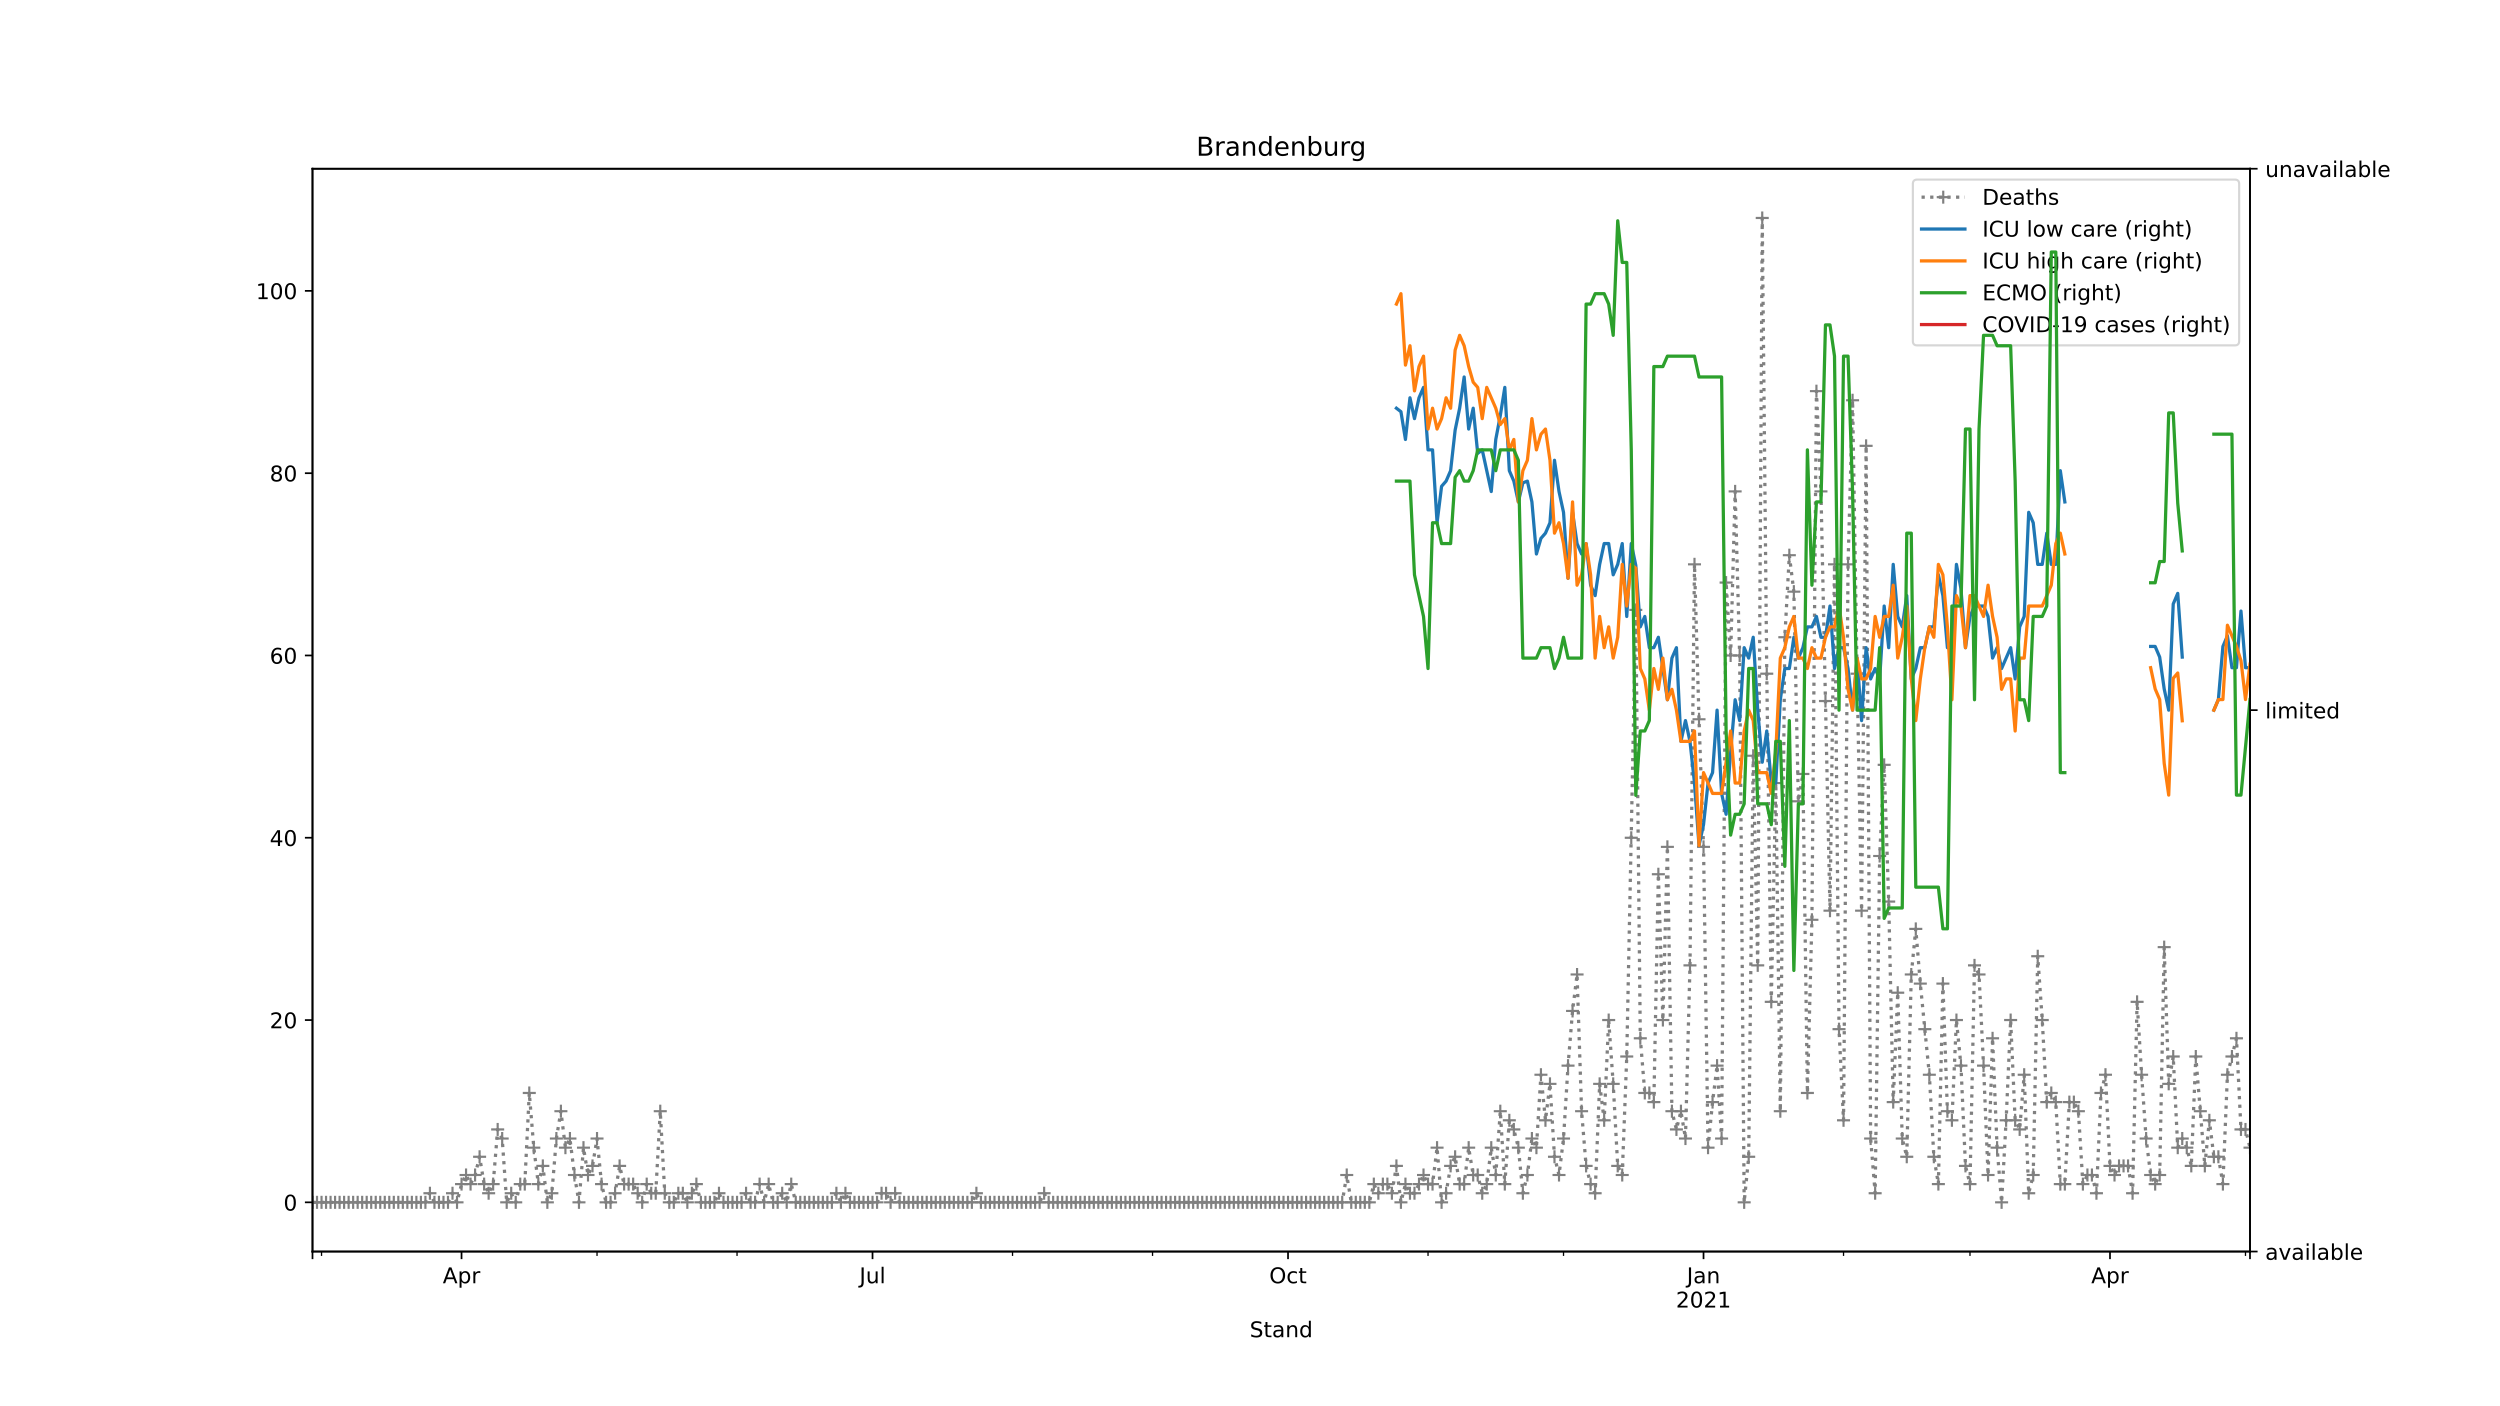<?xml version="1.0" encoding="utf-8" standalone="no"?>
<!DOCTYPE svg PUBLIC "-//W3C//DTD SVG 1.1//EN"
  "http://www.w3.org/Graphics/SVG/1.1/DTD/svg11.dtd">
<!-- Created with matplotlib (https://matplotlib.org/) -->
<svg height="648pt" version="1.1" viewBox="0 0 1152 648" width="1152pt" xmlns="http://www.w3.org/2000/svg" xmlns:xlink="http://www.w3.org/1999/xlink">
 <defs>
  <style type="text/css">
*{stroke-linecap:butt;stroke-linejoin:round;}
  </style>
 </defs>
 <g id="figure_1">
  <g id="patch_1">
   <path d="M 0 648 
L 1152 648 
L 1152 0 
L 0 0 
z
" style="fill:#ffffff;"/>
  </g>
  <g id="axes_1">
   <g id="patch_2">
    <path d="M 144 576.72 
L 1036.8 576.72 
L 1036.8 77.76 
L 144 77.76 
z
" style="fill:#ffffff;"/>
   </g>
   <g id="matplotlib.axis_1">
    <g id="xtick_1">
     <g id="line2d_1">
      <defs>
       <path d="M 0 0 
L 0 3.5 
" id="m22d2471eba" style="stroke:#000000;stroke-width:0.8;"/>
      </defs>
      <g>
       <use style="stroke:#000000;stroke-width:0.8;" x="144" xlink:href="#m22d2471eba" y="576.72"/>
      </g>
     </g>
    </g>
    <g id="xtick_2">
     <g id="line2d_2">
      <g>
       <use style="stroke:#000000;stroke-width:0.8;" x="212.677" xlink:href="#m22d2471eba" y="576.72"/>
      </g>
     </g>
     <g id="text_1">
      <!-- Apr -->
      <defs>
       <path d="M 34.188 63.188 
L 20.797 26.906 
L 47.609 26.906 
z
M 28.609 72.906 
L 39.797 72.906 
L 67.578 0 
L 57.328 0 
L 50.688 18.703 
L 17.828 18.703 
L 11.188 0 
L 0.781 0 
z
" id="DejaVuSans-65"/>
       <path d="M 18.109 8.203 
L 18.109 -20.797 
L 9.078 -20.797 
L 9.078 54.688 
L 18.109 54.688 
L 18.109 46.391 
Q 20.953 51.266 25.266 53.625 
Q 29.594 56 35.594 56 
Q 45.562 56 51.781 48.094 
Q 58.016 40.188 58.016 27.297 
Q 58.016 14.406 51.781 6.484 
Q 45.562 -1.422 35.594 -1.422 
Q 29.594 -1.422 25.266 0.953 
Q 20.953 3.328 18.109 8.203 
z
M 48.688 27.297 
Q 48.688 37.203 44.609 42.844 
Q 40.531 48.484 33.406 48.484 
Q 26.266 48.484 22.188 42.844 
Q 18.109 37.203 18.109 27.297 
Q 18.109 17.391 22.188 11.75 
Q 26.266 6.109 33.406 6.109 
Q 40.531 6.109 44.609 11.75 
Q 48.688 17.391 48.688 27.297 
z
" id="DejaVuSans-112"/>
       <path d="M 41.109 46.297 
Q 39.594 47.172 37.812 47.578 
Q 36.031 48 33.891 48 
Q 26.266 48 22.188 43.047 
Q 18.109 38.094 18.109 28.812 
L 18.109 0 
L 9.078 0 
L 9.078 54.688 
L 18.109 54.688 
L 18.109 46.188 
Q 20.953 51.172 25.484 53.578 
Q 30.031 56 36.531 56 
Q 37.453 56 38.578 55.875 
Q 39.703 55.766 41.062 55.516 
z
" id="DejaVuSans-114"/>
      </defs>
      <g transform="translate(204.027 591.318)scale(0.1 -0.1)">
       <use xlink:href="#DejaVuSans-65"/>
       <use x="68.408" xlink:href="#DejaVuSans-112"/>
       <use x="131.885" xlink:href="#DejaVuSans-114"/>
      </g>
     </g>
    </g>
    <g id="xtick_3">
     <g id="line2d_3">
      <g>
       <use style="stroke:#000000;stroke-width:0.8;" x="402.059" xlink:href="#m22d2471eba" y="576.72"/>
      </g>
     </g>
     <g id="text_2">
      <!-- Jul -->
      <defs>
       <path d="M 9.812 72.906 
L 19.672 72.906 
L 19.672 5.078 
Q 19.672 -8.109 14.672 -14.062 
Q 9.672 -20.016 -1.422 -20.016 
L -5.172 -20.016 
L -5.172 -11.719 
L -2.094 -11.719 
Q 4.438 -11.719 7.125 -8.047 
Q 9.812 -4.391 9.812 5.078 
z
" id="DejaVuSans-74"/>
       <path d="M 8.5 21.578 
L 8.5 54.688 
L 17.484 54.688 
L 17.484 21.922 
Q 17.484 14.156 20.5 10.266 
Q 23.531 6.391 29.594 6.391 
Q 36.859 6.391 41.078 11.031 
Q 45.312 15.672 45.312 23.688 
L 45.312 54.688 
L 54.297 54.688 
L 54.297 0 
L 45.312 0 
L 45.312 8.406 
Q 42.047 3.422 37.719 1 
Q 33.406 -1.422 27.688 -1.422 
Q 18.266 -1.422 13.375 4.438 
Q 8.5 10.297 8.5 21.578 
z
M 31.109 56 
z
" id="DejaVuSans-117"/>
       <path d="M 9.422 75.984 
L 18.406 75.984 
L 18.406 0 
L 9.422 0 
z
" id="DejaVuSans-108"/>
      </defs>
      <g transform="translate(396.026 591.318)scale(0.1 -0.1)">
       <use xlink:href="#DejaVuSans-74"/>
       <use x="29.492" xlink:href="#DejaVuSans-117"/>
       <use x="92.871" xlink:href="#DejaVuSans-108"/>
      </g>
     </g>
    </g>
    <g id="xtick_4">
     <g id="line2d_4">
      <g>
       <use style="stroke:#000000;stroke-width:0.8;" x="593.522" xlink:href="#m22d2471eba" y="576.72"/>
      </g>
     </g>
     <g id="text_3">
      <!-- Oct -->
      <defs>
       <path d="M 39.406 66.219 
Q 28.656 66.219 22.328 58.203 
Q 16.016 50.203 16.016 36.375 
Q 16.016 22.609 22.328 14.594 
Q 28.656 6.594 39.406 6.594 
Q 50.141 6.594 56.422 14.594 
Q 62.703 22.609 62.703 36.375 
Q 62.703 50.203 56.422 58.203 
Q 50.141 66.219 39.406 66.219 
z
M 39.406 74.219 
Q 54.734 74.219 63.906 63.938 
Q 73.094 53.656 73.094 36.375 
Q 73.094 19.141 63.906 8.859 
Q 54.734 -1.422 39.406 -1.422 
Q 24.031 -1.422 14.812 8.828 
Q 5.609 19.094 5.609 36.375 
Q 5.609 53.656 14.812 63.938 
Q 24.031 74.219 39.406 74.219 
z
" id="DejaVuSans-79"/>
       <path d="M 48.781 52.594 
L 48.781 44.188 
Q 44.969 46.297 41.141 47.344 
Q 37.312 48.391 33.406 48.391 
Q 24.656 48.391 19.812 42.844 
Q 14.984 37.312 14.984 27.297 
Q 14.984 17.281 19.812 11.734 
Q 24.656 6.203 33.406 6.203 
Q 37.312 6.203 41.141 7.25 
Q 44.969 8.297 48.781 10.406 
L 48.781 2.094 
Q 45.016 0.344 40.984 -0.531 
Q 36.969 -1.422 32.422 -1.422 
Q 20.062 -1.422 12.781 6.344 
Q 5.516 14.109 5.516 27.297 
Q 5.516 40.672 12.859 48.328 
Q 20.219 56 33.016 56 
Q 37.156 56 41.109 55.141 
Q 45.062 54.297 48.781 52.594 
z
" id="DejaVuSans-99"/>
       <path d="M 18.312 70.219 
L 18.312 54.688 
L 36.812 54.688 
L 36.812 47.703 
L 18.312 47.703 
L 18.312 18.016 
Q 18.312 11.328 20.141 9.422 
Q 21.969 7.516 27.594 7.516 
L 36.812 7.516 
L 36.812 0 
L 27.594 0 
Q 17.188 0 13.234 3.875 
Q 9.281 7.766 9.281 18.016 
L 9.281 47.703 
L 2.688 47.703 
L 2.688 54.688 
L 9.281 54.688 
L 9.281 70.219 
z
" id="DejaVuSans-116"/>
      </defs>
      <g transform="translate(584.876 591.318)scale(0.1 -0.1)">
       <use xlink:href="#DejaVuSans-79"/>
       <use x="78.711" xlink:href="#DejaVuSans-99"/>
       <use x="133.691" xlink:href="#DejaVuSans-116"/>
      </g>
     </g>
    </g>
    <g id="xtick_5">
     <g id="line2d_5">
      <g>
       <use style="stroke:#000000;stroke-width:0.8;" x="784.985" xlink:href="#m22d2471eba" y="576.72"/>
      </g>
     </g>
     <g id="text_4">
      <!-- Jan -->
      <defs>
       <path d="M 34.281 27.484 
Q 23.391 27.484 19.188 25 
Q 14.984 22.516 14.984 16.5 
Q 14.984 11.719 18.141 8.906 
Q 21.297 6.109 26.703 6.109 
Q 34.188 6.109 38.703 11.406 
Q 43.219 16.703 43.219 25.484 
L 43.219 27.484 
z
M 52.203 31.203 
L 52.203 0 
L 43.219 0 
L 43.219 8.297 
Q 40.141 3.328 35.547 0.953 
Q 30.953 -1.422 24.312 -1.422 
Q 15.922 -1.422 10.953 3.297 
Q 6 8.016 6 15.922 
Q 6 25.141 12.172 29.828 
Q 18.359 34.516 30.609 34.516 
L 43.219 34.516 
L 43.219 35.406 
Q 43.219 41.609 39.141 45 
Q 35.062 48.391 27.688 48.391 
Q 23 48.391 18.547 47.266 
Q 14.109 46.141 10.016 43.891 
L 10.016 52.203 
Q 14.938 54.109 19.578 55.047 
Q 24.219 56 28.609 56 
Q 40.484 56 46.344 49.844 
Q 52.203 43.703 52.203 31.203 
z
" id="DejaVuSans-97"/>
       <path d="M 54.891 33.016 
L 54.891 0 
L 45.906 0 
L 45.906 32.719 
Q 45.906 40.484 42.875 44.328 
Q 39.844 48.188 33.797 48.188 
Q 26.516 48.188 22.312 43.547 
Q 18.109 38.922 18.109 30.906 
L 18.109 0 
L 9.078 0 
L 9.078 54.688 
L 18.109 54.688 
L 18.109 46.188 
Q 21.344 51.125 25.703 53.562 
Q 30.078 56 35.797 56 
Q 45.219 56 50.047 50.172 
Q 54.891 44.344 54.891 33.016 
z
" id="DejaVuSans-110"/>
      </defs>
      <g transform="translate(777.277 591.318)scale(0.1 -0.1)">
       <use xlink:href="#DejaVuSans-74"/>
       <use x="29.492" xlink:href="#DejaVuSans-97"/>
       <use x="90.771" xlink:href="#DejaVuSans-110"/>
      </g>
      <!-- 2021 -->
      <defs>
       <path d="M 19.188 8.297 
L 53.609 8.297 
L 53.609 0 
L 7.328 0 
L 7.328 8.297 
Q 12.938 14.109 22.625 23.891 
Q 32.328 33.688 34.812 36.531 
Q 39.547 41.844 41.422 45.531 
Q 43.312 49.219 43.312 52.781 
Q 43.312 58.594 39.234 62.25 
Q 35.156 65.922 28.609 65.922 
Q 23.969 65.922 18.812 64.312 
Q 13.672 62.703 7.812 59.422 
L 7.812 69.391 
Q 13.766 71.781 18.938 73 
Q 24.125 74.219 28.422 74.219 
Q 39.75 74.219 46.484 68.547 
Q 53.219 62.891 53.219 53.422 
Q 53.219 48.922 51.531 44.891 
Q 49.859 40.875 45.406 35.406 
Q 44.188 33.984 37.641 27.219 
Q 31.109 20.453 19.188 8.297 
z
" id="DejaVuSans-50"/>
       <path d="M 31.781 66.406 
Q 24.172 66.406 20.328 58.906 
Q 16.5 51.422 16.5 36.375 
Q 16.5 21.391 20.328 13.891 
Q 24.172 6.391 31.781 6.391 
Q 39.453 6.391 43.281 13.891 
Q 47.125 21.391 47.125 36.375 
Q 47.125 51.422 43.281 58.906 
Q 39.453 66.406 31.781 66.406 
z
M 31.781 74.219 
Q 44.047 74.219 50.516 64.516 
Q 56.984 54.828 56.984 36.375 
Q 56.984 17.969 50.516 8.266 
Q 44.047 -1.422 31.781 -1.422 
Q 19.531 -1.422 13.062 8.266 
Q 6.594 17.969 6.594 36.375 
Q 6.594 54.828 13.062 64.516 
Q 19.531 74.219 31.781 74.219 
z
" id="DejaVuSans-48"/>
       <path d="M 12.406 8.297 
L 28.516 8.297 
L 28.516 63.922 
L 10.984 60.406 
L 10.984 69.391 
L 28.422 72.906 
L 38.281 72.906 
L 38.281 8.297 
L 54.391 8.297 
L 54.391 0 
L 12.406 0 
z
" id="DejaVuSans-49"/>
      </defs>
      <g transform="translate(772.26 602.516)scale(0.1 -0.1)">
       <use xlink:href="#DejaVuSans-50"/>
       <use x="63.623" xlink:href="#DejaVuSans-48"/>
       <use x="127.246" xlink:href="#DejaVuSans-50"/>
       <use x="190.869" xlink:href="#DejaVuSans-49"/>
      </g>
     </g>
    </g>
    <g id="xtick_6">
     <g id="line2d_6">
      <g>
       <use style="stroke:#000000;stroke-width:0.8;" x="972.285" xlink:href="#m22d2471eba" y="576.72"/>
      </g>
     </g>
     <g id="text_5">
      <!-- Apr -->
      <g transform="translate(963.635 591.318)scale(0.1 -0.1)">
       <use xlink:href="#DejaVuSans-65"/>
       <use x="68.408" xlink:href="#DejaVuSans-112"/>
       <use x="131.885" xlink:href="#DejaVuSans-114"/>
      </g>
     </g>
    </g>
    <g id="xtick_7">
     <g id="line2d_7">
      <g>
       <use style="stroke:#000000;stroke-width:0.8;" x="1036.8" xlink:href="#m22d2471eba" y="576.72"/>
      </g>
     </g>
    </g>
    <g id="xtick_8">
     <g id="line2d_8">
      <defs>
       <path d="M 0 0 
L 0 2 
" id="mea199d971c" style="stroke:#000000;stroke-width:0.6;"/>
      </defs>
      <g>
       <use style="stroke:#000000;stroke-width:0.6;" x="148.162" xlink:href="#mea199d971c" y="576.72"/>
      </g>
     </g>
    </g>
    <g id="xtick_9">
     <g id="line2d_9">
      <g>
       <use style="stroke:#000000;stroke-width:0.6;" x="275.11" xlink:href="#mea199d971c" y="576.72"/>
      </g>
     </g>
    </g>
    <g id="xtick_10">
     <g id="line2d_10">
      <g>
       <use style="stroke:#000000;stroke-width:0.6;" x="339.625" xlink:href="#mea199d971c" y="576.72"/>
      </g>
     </g>
    </g>
    <g id="xtick_11">
     <g id="line2d_11">
      <g>
       <use style="stroke:#000000;stroke-width:0.6;" x="466.573" xlink:href="#mea199d971c" y="576.72"/>
      </g>
     </g>
    </g>
    <g id="xtick_12">
     <g id="line2d_12">
      <g>
       <use style="stroke:#000000;stroke-width:0.6;" x="531.088" xlink:href="#mea199d971c" y="576.72"/>
      </g>
     </g>
    </g>
    <g id="xtick_13">
     <g id="line2d_13">
      <g>
       <use style="stroke:#000000;stroke-width:0.6;" x="658.036" xlink:href="#mea199d971c" y="576.72"/>
      </g>
     </g>
    </g>
    <g id="xtick_14">
     <g id="line2d_14">
      <g>
       <use style="stroke:#000000;stroke-width:0.6;" x="720.47" xlink:href="#mea199d971c" y="576.72"/>
      </g>
     </g>
    </g>
    <g id="xtick_15">
     <g id="line2d_15">
      <g>
       <use style="stroke:#000000;stroke-width:0.6;" x="849.499" xlink:href="#mea199d971c" y="576.72"/>
      </g>
     </g>
    </g>
    <g id="xtick_16">
     <g id="line2d_16">
      <g>
       <use style="stroke:#000000;stroke-width:0.6;" x="907.771" xlink:href="#mea199d971c" y="576.72"/>
      </g>
     </g>
    </g>
    <g id="xtick_17">
     <g id="line2d_17">
      <g>
       <use style="stroke:#000000;stroke-width:0.6;" x="1034.719" xlink:href="#mea199d971c" y="576.72"/>
      </g>
     </g>
    </g>
    <g id="text_6">
     <!-- Stand -->
     <defs>
      <path d="M 53.516 70.516 
L 53.516 60.891 
Q 47.906 63.578 42.922 64.891 
Q 37.938 66.219 33.297 66.219 
Q 25.25 66.219 20.875 63.094 
Q 16.5 59.969 16.5 54.203 
Q 16.5 49.359 19.406 46.891 
Q 22.312 44.438 30.422 42.922 
L 36.375 41.703 
Q 47.406 39.594 52.656 34.297 
Q 57.906 29 57.906 20.125 
Q 57.906 9.516 50.797 4.047 
Q 43.703 -1.422 29.984 -1.422 
Q 24.812 -1.422 18.969 -0.25 
Q 13.141 0.922 6.891 3.219 
L 6.891 13.375 
Q 12.891 10.016 18.656 8.297 
Q 24.422 6.594 29.984 6.594 
Q 38.422 6.594 43.016 9.906 
Q 47.609 13.234 47.609 19.391 
Q 47.609 24.75 44.312 27.781 
Q 41.016 30.812 33.5 32.328 
L 27.484 33.5 
Q 16.453 35.688 11.516 40.375 
Q 6.594 45.062 6.594 53.422 
Q 6.594 63.094 13.406 68.656 
Q 20.219 74.219 32.172 74.219 
Q 37.312 74.219 42.625 73.281 
Q 47.953 72.359 53.516 70.516 
z
" id="DejaVuSans-83"/>
      <path d="M 45.406 46.391 
L 45.406 75.984 
L 54.391 75.984 
L 54.391 0 
L 45.406 0 
L 45.406 8.203 
Q 42.578 3.328 38.25 0.953 
Q 33.938 -1.422 27.875 -1.422 
Q 17.969 -1.422 11.734 6.484 
Q 5.516 14.406 5.516 27.297 
Q 5.516 40.188 11.734 48.094 
Q 17.969 56 27.875 56 
Q 33.938 56 38.25 53.625 
Q 42.578 51.266 45.406 46.391 
z
M 14.797 27.297 
Q 14.797 17.391 18.875 11.75 
Q 22.953 6.109 30.078 6.109 
Q 37.203 6.109 41.297 11.75 
Q 45.406 17.391 45.406 27.297 
Q 45.406 37.203 41.297 42.844 
Q 37.203 48.484 30.078 48.484 
Q 22.953 48.484 18.875 42.844 
Q 14.797 37.203 14.797 27.297 
z
" id="DejaVuSans-100"/>
     </defs>
     <g transform="translate(575.859 616.194)scale(0.1 -0.1)">
      <use xlink:href="#DejaVuSans-83"/>
      <use x="63.477" xlink:href="#DejaVuSans-116"/>
      <use x="102.686" xlink:href="#DejaVuSans-97"/>
      <use x="163.965" xlink:href="#DejaVuSans-110"/>
      <use x="227.344" xlink:href="#DejaVuSans-100"/>
     </g>
    </g>
   </g>
   <g id="matplotlib.axis_2">
    <g id="ytick_1">
     <g id="line2d_18">
      <defs>
       <path d="M 0 0 
L -3.5 0 
" id="m4a79567cea" style="stroke:#000000;stroke-width:0.8;"/>
      </defs>
      <g>
       <use style="stroke:#000000;stroke-width:0.8;" x="144" xlink:href="#m4a79567cea" y="554.04"/>
      </g>
     </g>
     <g id="text_7">
      <!-- 0 -->
      <g transform="translate(130.637 557.839)scale(0.1 -0.1)">
       <use xlink:href="#DejaVuSans-48"/>
      </g>
     </g>
    </g>
    <g id="ytick_2">
     <g id="line2d_19">
      <g>
       <use style="stroke:#000000;stroke-width:0.8;" x="144" xlink:href="#m4a79567cea" y="470.04"/>
      </g>
     </g>
     <g id="text_8">
      <!-- 20 -->
      <g transform="translate(124.275 473.839)scale(0.1 -0.1)">
       <use xlink:href="#DejaVuSans-50"/>
       <use x="63.623" xlink:href="#DejaVuSans-48"/>
      </g>
     </g>
    </g>
    <g id="ytick_3">
     <g id="line2d_20">
      <g>
       <use style="stroke:#000000;stroke-width:0.8;" x="144" xlink:href="#m4a79567cea" y="386.04"/>
      </g>
     </g>
     <g id="text_9">
      <!-- 40 -->
      <defs>
       <path d="M 37.797 64.312 
L 12.891 25.391 
L 37.797 25.391 
z
M 35.203 72.906 
L 47.609 72.906 
L 47.609 25.391 
L 58.016 25.391 
L 58.016 17.188 
L 47.609 17.188 
L 47.609 0 
L 37.797 0 
L 37.797 17.188 
L 4.891 17.188 
L 4.891 26.703 
z
" id="DejaVuSans-52"/>
      </defs>
      <g transform="translate(124.275 389.839)scale(0.1 -0.1)">
       <use xlink:href="#DejaVuSans-52"/>
       <use x="63.623" xlink:href="#DejaVuSans-48"/>
      </g>
     </g>
    </g>
    <g id="ytick_4">
     <g id="line2d_21">
      <g>
       <use style="stroke:#000000;stroke-width:0.8;" x="144" xlink:href="#m4a79567cea" y="302.04"/>
      </g>
     </g>
     <g id="text_10">
      <!-- 60 -->
      <defs>
       <path d="M 33.016 40.375 
Q 26.375 40.375 22.484 35.828 
Q 18.609 31.297 18.609 23.391 
Q 18.609 15.531 22.484 10.953 
Q 26.375 6.391 33.016 6.391 
Q 39.656 6.391 43.531 10.953 
Q 47.406 15.531 47.406 23.391 
Q 47.406 31.297 43.531 35.828 
Q 39.656 40.375 33.016 40.375 
z
M 52.594 71.297 
L 52.594 62.312 
Q 48.875 64.062 45.094 64.984 
Q 41.312 65.922 37.594 65.922 
Q 27.828 65.922 22.672 59.328 
Q 17.531 52.734 16.797 39.406 
Q 19.672 43.656 24.016 45.922 
Q 28.375 48.188 33.594 48.188 
Q 44.578 48.188 50.953 41.516 
Q 57.328 34.859 57.328 23.391 
Q 57.328 12.156 50.688 5.359 
Q 44.047 -1.422 33.016 -1.422 
Q 20.359 -1.422 13.672 8.266 
Q 6.984 17.969 6.984 36.375 
Q 6.984 53.656 15.188 63.938 
Q 23.391 74.219 37.203 74.219 
Q 40.922 74.219 44.703 73.484 
Q 48.484 72.75 52.594 71.297 
z
" id="DejaVuSans-54"/>
      </defs>
      <g transform="translate(124.275 305.839)scale(0.1 -0.1)">
       <use xlink:href="#DejaVuSans-54"/>
       <use x="63.623" xlink:href="#DejaVuSans-48"/>
      </g>
     </g>
    </g>
    <g id="ytick_5">
     <g id="line2d_22">
      <g>
       <use style="stroke:#000000;stroke-width:0.8;" x="144" xlink:href="#m4a79567cea" y="218.04"/>
      </g>
     </g>
     <g id="text_11">
      <!-- 80 -->
      <defs>
       <path d="M 31.781 34.625 
Q 24.75 34.625 20.719 30.859 
Q 16.703 27.094 16.703 20.516 
Q 16.703 13.922 20.719 10.156 
Q 24.75 6.391 31.781 6.391 
Q 38.812 6.391 42.859 10.172 
Q 46.922 13.969 46.922 20.516 
Q 46.922 27.094 42.891 30.859 
Q 38.875 34.625 31.781 34.625 
z
M 21.922 38.812 
Q 15.578 40.375 12.031 44.719 
Q 8.5 49.078 8.5 55.328 
Q 8.5 64.062 14.719 69.141 
Q 20.953 74.219 31.781 74.219 
Q 42.672 74.219 48.875 69.141 
Q 55.078 64.062 55.078 55.328 
Q 55.078 49.078 51.531 44.719 
Q 48 40.375 41.703 38.812 
Q 48.828 37.156 52.797 32.312 
Q 56.781 27.484 56.781 20.516 
Q 56.781 9.906 50.312 4.234 
Q 43.844 -1.422 31.781 -1.422 
Q 19.734 -1.422 13.25 4.234 
Q 6.781 9.906 6.781 20.516 
Q 6.781 27.484 10.781 32.312 
Q 14.797 37.156 21.922 38.812 
z
M 18.312 54.391 
Q 18.312 48.734 21.844 45.562 
Q 25.391 42.391 31.781 42.391 
Q 38.141 42.391 41.719 45.562 
Q 45.312 48.734 45.312 54.391 
Q 45.312 60.062 41.719 63.234 
Q 38.141 66.406 31.781 66.406 
Q 25.391 66.406 21.844 63.234 
Q 18.312 60.062 18.312 54.391 
z
" id="DejaVuSans-56"/>
      </defs>
      <g transform="translate(124.275 221.839)scale(0.1 -0.1)">
       <use xlink:href="#DejaVuSans-56"/>
       <use x="63.623" xlink:href="#DejaVuSans-48"/>
      </g>
     </g>
    </g>
    <g id="ytick_6">
     <g id="line2d_23">
      <g>
       <use style="stroke:#000000;stroke-width:0.8;" x="144" xlink:href="#m4a79567cea" y="134.04"/>
      </g>
     </g>
     <g id="text_12">
      <!-- 100 -->
      <g transform="translate(117.912 137.839)scale(0.1 -0.1)">
       <use xlink:href="#DejaVuSans-49"/>
       <use x="63.623" xlink:href="#DejaVuSans-48"/>
       <use x="127.246" xlink:href="#DejaVuSans-48"/>
      </g>
     </g>
    </g>
   </g>
   <g id="line2d_24">
    <path clip-path="url(#p8378ccce98)" d="M 144 554.04 
L 196.028 554.04 
L 198.109 549.84 
L 200.19 554.04 
L 206.434 554.04 
L 208.515 549.84 
L 210.596 554.04 
L 212.677 545.64 
L 214.758 541.44 
L 216.839 545.64 
L 218.92 541.44 
L 221.001 533.04 
L 223.083 545.64 
L 225.164 549.84 
L 227.245 545.64 
L 229.326 520.44 
L 231.407 524.64 
L 233.488 554.04 
L 235.569 549.84 
L 237.65 554.04 
L 239.731 545.64 
L 241.813 545.64 
L 243.894 503.64 
L 245.975 528.84 
L 248.056 545.64 
L 250.137 537.24 
L 252.218 554.04 
L 254.299 549.84 
L 256.38 524.64 
L 258.462 512.04 
L 260.543 528.84 
L 262.624 524.64 
L 264.705 541.44 
L 266.786 554.04 
L 268.867 528.84 
L 270.948 541.44 
L 273.029 537.24 
L 275.11 524.64 
L 277.192 545.64 
L 279.273 554.04 
L 281.354 554.04 
L 283.435 549.84 
L 285.516 537.24 
L 287.597 545.64 
L 291.759 545.64 
L 295.922 554.04 
L 298.003 545.64 
L 300.084 549.84 
L 302.165 549.84 
L 304.246 512.04 
L 306.327 549.84 
L 308.408 554.04 
L 310.49 554.04 
L 312.571 549.84 
L 314.652 549.84 
L 316.733 554.04 
L 320.895 545.64 
L 322.976 554.04 
L 329.22 554.04 
L 331.301 549.84 
L 333.382 554.04 
L 341.706 554.04 
L 343.787 549.84 
L 345.869 554.04 
L 347.95 554.04 
L 350.031 545.64 
L 352.112 554.04 
L 354.193 545.64 
L 356.274 554.04 
L 358.355 554.04 
L 360.436 549.84 
L 362.517 554.04 
L 364.599 545.64 
L 366.68 554.04 
L 383.329 554.04 
L 385.41 549.84 
L 387.491 554.04 
L 389.572 549.84 
L 391.653 554.04 
L 404.14 554.04 
L 406.221 549.84 
L 408.302 549.84 
L 410.383 554.04 
L 412.464 549.84 
L 414.545 554.04 
L 447.843 554.04 
L 449.924 549.84 
L 452.006 554.04 
L 479.06 554.04 
L 481.141 549.84 
L 483.222 554.04 
L 618.495 554.04 
L 620.576 541.44 
L 622.657 554.04 
L 630.982 554.04 
L 633.063 545.64 
L 635.144 549.84 
L 637.225 545.64 
L 639.306 545.64 
L 641.387 549.84 
L 643.469 537.24 
L 645.55 554.04 
L 647.631 545.64 
L 649.712 549.84 
L 651.793 549.84 
L 655.955 541.44 
L 658.036 545.64 
L 660.117 545.64 
L 662.199 528.84 
L 664.28 554.04 
L 666.361 549.84 
L 668.442 537.24 
L 670.523 533.04 
L 672.604 545.64 
L 674.685 545.64 
L 676.766 528.84 
L 678.848 541.44 
L 680.929 541.44 
L 683.01 549.84 
L 685.091 545.64 
L 687.172 528.84 
L 689.253 541.44 
L 691.334 512.04 
L 693.415 545.64 
L 695.497 516.24 
L 697.578 520.44 
L 699.659 528.84 
L 701.74 549.84 
L 703.821 541.44 
L 705.902 524.64 
L 707.983 528.84 
L 710.064 495.24 
L 712.145 516.24 
L 714.227 499.44 
L 716.308 533.04 
L 718.389 541.44 
L 720.47 524.64 
L 722.551 491.04 
L 724.632 465.84 
L 726.713 449.04 
L 728.794 512.04 
L 730.876 537.24 
L 732.957 545.64 
L 735.038 549.84 
L 737.119 499.44 
L 739.2 516.24 
L 741.281 470.04 
L 743.362 499.44 
L 745.443 537.24 
L 747.524 541.44 
L 749.606 486.84 
L 753.768 281.04 
L 755.849 478.44 
L 757.93 503.64 
L 760.011 503.64 
L 762.092 507.84 
L 764.173 402.84 
L 766.255 470.04 
L 768.336 390.24 
L 770.417 512.04 
L 772.498 520.44 
L 774.579 512.04 
L 776.66 524.64 
L 778.741 444.84 
L 780.822 260.04 
L 782.903 331.44 
L 784.985 390.24 
L 787.066 528.84 
L 789.147 507.84 
L 791.228 491.04 
L 793.309 524.64 
L 795.39 268.44 
L 797.471 302.04 
L 799.552 226.44 
L 801.634 302.04 
L 803.715 554.04 
L 805.796 533.04 
L 807.877 348.24 
L 809.958 444.84 
L 812.039 100.44 
L 814.12 310.44 
L 816.201 461.64 
L 818.283 360.84 
L 820.364 512.04 
L 822.445 293.64 
L 824.526 255.84 
L 826.607 272.64 
L 828.688 369.24 
L 830.769 356.64 
L 832.85 503.64 
L 834.931 423.84 
L 837.013 180.24 
L 839.094 226.44 
L 843.256 419.64 
L 845.337 260.04 
L 847.418 474.24 
L 849.499 516.24 
L 851.58 260.04 
L 853.662 184.44 
L 855.743 310.44 
L 857.824 419.64 
L 859.905 205.44 
L 861.986 524.64 
L 864.067 549.84 
L 866.148 394.44 
L 868.229 352.44 
L 870.31 415.44 
L 872.392 507.84 
L 874.473 457.44 
L 876.554 524.64 
L 878.635 533.04 
L 880.716 449.04 
L 882.797 428.04 
L 884.878 453.24 
L 889.041 495.24 
L 891.122 533.04 
L 893.203 545.64 
L 895.284 453.24 
L 897.365 512.04 
L 899.446 516.24 
L 901.527 470.04 
L 903.608 491.04 
L 905.69 537.24 
L 907.771 545.64 
L 909.852 444.84 
L 911.933 449.04 
L 914.014 491.04 
L 916.095 541.44 
L 918.176 478.44 
L 920.257 528.84 
L 922.338 554.04 
L 924.42 516.24 
L 926.501 470.04 
L 928.582 516.24 
L 930.663 520.44 
L 932.744 495.24 
L 934.825 549.84 
L 936.906 541.44 
L 938.987 440.64 
L 941.069 470.04 
L 943.15 507.84 
L 945.231 503.64 
L 947.312 507.84 
L 949.393 545.64 
L 951.474 545.64 
L 953.555 507.84 
L 955.636 507.84 
L 957.717 512.04 
L 959.799 545.64 
L 961.88 541.44 
L 963.961 541.44 
L 966.042 549.84 
L 968.123 503.64 
L 970.204 495.24 
L 972.285 537.24 
L 974.366 541.44 
L 976.448 537.24 
L 980.61 537.24 
L 982.691 549.84 
L 984.772 461.64 
L 986.853 495.24 
L 988.934 524.64 
L 991.015 541.44 
L 993.097 545.64 
L 995.178 541.44 
L 997.259 436.44 
L 999.34 499.44 
L 1001.421 486.84 
L 1003.502 528.84 
L 1005.583 524.64 
L 1007.664 528.84 
L 1009.745 537.24 
L 1011.827 486.84 
L 1015.989 537.24 
L 1018.07 516.24 
L 1020.151 533.04 
L 1022.232 533.04 
L 1024.313 545.64 
L 1026.394 495.24 
L 1030.557 478.44 
L 1032.638 520.44 
L 1034.719 520.44 
L 1036.8 528.84 
L 1036.8 528.84 
" style="fill:none;stroke:#808080;stroke-dasharray:1.5,2.475;stroke-dashoffset:0;stroke-width:1.5;"/>
    <defs>
     <path d="M -3 0 
L 3 0 
M 0 3 
L 0 -3 
" id="me6e3eb949e" style="stroke:#808080;"/>
    </defs>
    <g clip-path="url(#p8378ccce98)">
     <use style="fill:#808080;stroke:#808080;" x="144" xlink:href="#me6e3eb949e" y="554.04"/>
     <use style="fill:#808080;stroke:#808080;" x="146.081" xlink:href="#me6e3eb949e" y="554.04"/>
     <use style="fill:#808080;stroke:#808080;" x="148.162" xlink:href="#me6e3eb949e" y="554.04"/>
     <use style="fill:#808080;stroke:#808080;" x="150.243" xlink:href="#me6e3eb949e" y="554.04"/>
     <use style="fill:#808080;stroke:#808080;" x="152.324" xlink:href="#me6e3eb949e" y="554.04"/>
     <use style="fill:#808080;stroke:#808080;" x="154.406" xlink:href="#me6e3eb949e" y="554.04"/>
     <use style="fill:#808080;stroke:#808080;" x="156.487" xlink:href="#me6e3eb949e" y="554.04"/>
     <use style="fill:#808080;stroke:#808080;" x="158.568" xlink:href="#me6e3eb949e" y="554.04"/>
     <use style="fill:#808080;stroke:#808080;" x="160.649" xlink:href="#me6e3eb949e" y="554.04"/>
     <use style="fill:#808080;stroke:#808080;" x="162.73" xlink:href="#me6e3eb949e" y="554.04"/>
     <use style="fill:#808080;stroke:#808080;" x="164.811" xlink:href="#me6e3eb949e" y="554.04"/>
     <use style="fill:#808080;stroke:#808080;" x="166.892" xlink:href="#me6e3eb949e" y="554.04"/>
     <use style="fill:#808080;stroke:#808080;" x="168.973" xlink:href="#me6e3eb949e" y="554.04"/>
     <use style="fill:#808080;stroke:#808080;" x="171.055" xlink:href="#me6e3eb949e" y="554.04"/>
     <use style="fill:#808080;stroke:#808080;" x="173.136" xlink:href="#me6e3eb949e" y="554.04"/>
     <use style="fill:#808080;stroke:#808080;" x="175.217" xlink:href="#me6e3eb949e" y="554.04"/>
     <use style="fill:#808080;stroke:#808080;" x="177.298" xlink:href="#me6e3eb949e" y="554.04"/>
     <use style="fill:#808080;stroke:#808080;" x="179.379" xlink:href="#me6e3eb949e" y="554.04"/>
     <use style="fill:#808080;stroke:#808080;" x="181.46" xlink:href="#me6e3eb949e" y="554.04"/>
     <use style="fill:#808080;stroke:#808080;" x="183.541" xlink:href="#me6e3eb949e" y="554.04"/>
     <use style="fill:#808080;stroke:#808080;" x="185.622" xlink:href="#me6e3eb949e" y="554.04"/>
     <use style="fill:#808080;stroke:#808080;" x="187.703" xlink:href="#me6e3eb949e" y="554.04"/>
     <use style="fill:#808080;stroke:#808080;" x="189.785" xlink:href="#me6e3eb949e" y="554.04"/>
     <use style="fill:#808080;stroke:#808080;" x="191.866" xlink:href="#me6e3eb949e" y="554.04"/>
     <use style="fill:#808080;stroke:#808080;" x="193.947" xlink:href="#me6e3eb949e" y="554.04"/>
     <use style="fill:#808080;stroke:#808080;" x="196.028" xlink:href="#me6e3eb949e" y="554.04"/>
     <use style="fill:#808080;stroke:#808080;" x="198.109" xlink:href="#me6e3eb949e" y="549.84"/>
     <use style="fill:#808080;stroke:#808080;" x="200.19" xlink:href="#me6e3eb949e" y="554.04"/>
     <use style="fill:#808080;stroke:#808080;" x="202.271" xlink:href="#me6e3eb949e" y="554.04"/>
     <use style="fill:#808080;stroke:#808080;" x="204.352" xlink:href="#me6e3eb949e" y="554.04"/>
     <use style="fill:#808080;stroke:#808080;" x="206.434" xlink:href="#me6e3eb949e" y="554.04"/>
     <use style="fill:#808080;stroke:#808080;" x="208.515" xlink:href="#me6e3eb949e" y="549.84"/>
     <use style="fill:#808080;stroke:#808080;" x="210.596" xlink:href="#me6e3eb949e" y="554.04"/>
     <use style="fill:#808080;stroke:#808080;" x="212.677" xlink:href="#me6e3eb949e" y="545.64"/>
     <use style="fill:#808080;stroke:#808080;" x="214.758" xlink:href="#me6e3eb949e" y="541.44"/>
     <use style="fill:#808080;stroke:#808080;" x="216.839" xlink:href="#me6e3eb949e" y="545.64"/>
     <use style="fill:#808080;stroke:#808080;" x="218.92" xlink:href="#me6e3eb949e" y="541.44"/>
     <use style="fill:#808080;stroke:#808080;" x="221.001" xlink:href="#me6e3eb949e" y="533.04"/>
     <use style="fill:#808080;stroke:#808080;" x="223.083" xlink:href="#me6e3eb949e" y="545.64"/>
     <use style="fill:#808080;stroke:#808080;" x="225.164" xlink:href="#me6e3eb949e" y="549.84"/>
     <use style="fill:#808080;stroke:#808080;" x="227.245" xlink:href="#me6e3eb949e" y="545.64"/>
     <use style="fill:#808080;stroke:#808080;" x="229.326" xlink:href="#me6e3eb949e" y="520.44"/>
     <use style="fill:#808080;stroke:#808080;" x="231.407" xlink:href="#me6e3eb949e" y="524.64"/>
     <use style="fill:#808080;stroke:#808080;" x="233.488" xlink:href="#me6e3eb949e" y="554.04"/>
     <use style="fill:#808080;stroke:#808080;" x="235.569" xlink:href="#me6e3eb949e" y="549.84"/>
     <use style="fill:#808080;stroke:#808080;" x="237.65" xlink:href="#me6e3eb949e" y="554.04"/>
     <use style="fill:#808080;stroke:#808080;" x="239.731" xlink:href="#me6e3eb949e" y="545.64"/>
     <use style="fill:#808080;stroke:#808080;" x="241.813" xlink:href="#me6e3eb949e" y="545.64"/>
     <use style="fill:#808080;stroke:#808080;" x="243.894" xlink:href="#me6e3eb949e" y="503.64"/>
     <use style="fill:#808080;stroke:#808080;" x="245.975" xlink:href="#me6e3eb949e" y="528.84"/>
     <use style="fill:#808080;stroke:#808080;" x="248.056" xlink:href="#me6e3eb949e" y="545.64"/>
     <use style="fill:#808080;stroke:#808080;" x="250.137" xlink:href="#me6e3eb949e" y="537.24"/>
     <use style="fill:#808080;stroke:#808080;" x="252.218" xlink:href="#me6e3eb949e" y="554.04"/>
     <use style="fill:#808080;stroke:#808080;" x="254.299" xlink:href="#me6e3eb949e" y="549.84"/>
     <use style="fill:#808080;stroke:#808080;" x="256.38" xlink:href="#me6e3eb949e" y="524.64"/>
     <use style="fill:#808080;stroke:#808080;" x="258.462" xlink:href="#me6e3eb949e" y="512.04"/>
     <use style="fill:#808080;stroke:#808080;" x="260.543" xlink:href="#me6e3eb949e" y="528.84"/>
     <use style="fill:#808080;stroke:#808080;" x="262.624" xlink:href="#me6e3eb949e" y="524.64"/>
     <use style="fill:#808080;stroke:#808080;" x="264.705" xlink:href="#me6e3eb949e" y="541.44"/>
     <use style="fill:#808080;stroke:#808080;" x="266.786" xlink:href="#me6e3eb949e" y="554.04"/>
     <use style="fill:#808080;stroke:#808080;" x="268.867" xlink:href="#me6e3eb949e" y="528.84"/>
     <use style="fill:#808080;stroke:#808080;" x="270.948" xlink:href="#me6e3eb949e" y="541.44"/>
     <use style="fill:#808080;stroke:#808080;" x="273.029" xlink:href="#me6e3eb949e" y="537.24"/>
     <use style="fill:#808080;stroke:#808080;" x="275.11" xlink:href="#me6e3eb949e" y="524.64"/>
     <use style="fill:#808080;stroke:#808080;" x="277.192" xlink:href="#me6e3eb949e" y="545.64"/>
     <use style="fill:#808080;stroke:#808080;" x="279.273" xlink:href="#me6e3eb949e" y="554.04"/>
     <use style="fill:#808080;stroke:#808080;" x="281.354" xlink:href="#me6e3eb949e" y="554.04"/>
     <use style="fill:#808080;stroke:#808080;" x="283.435" xlink:href="#me6e3eb949e" y="549.84"/>
     <use style="fill:#808080;stroke:#808080;" x="285.516" xlink:href="#me6e3eb949e" y="537.24"/>
     <use style="fill:#808080;stroke:#808080;" x="287.597" xlink:href="#me6e3eb949e" y="545.64"/>
     <use style="fill:#808080;stroke:#808080;" x="289.678" xlink:href="#me6e3eb949e" y="545.64"/>
     <use style="fill:#808080;stroke:#808080;" x="291.759" xlink:href="#me6e3eb949e" y="545.64"/>
     <use style="fill:#808080;stroke:#808080;" x="293.841" xlink:href="#me6e3eb949e" y="549.84"/>
     <use style="fill:#808080;stroke:#808080;" x="295.922" xlink:href="#me6e3eb949e" y="554.04"/>
     <use style="fill:#808080;stroke:#808080;" x="298.003" xlink:href="#me6e3eb949e" y="545.64"/>
     <use style="fill:#808080;stroke:#808080;" x="300.084" xlink:href="#me6e3eb949e" y="549.84"/>
     <use style="fill:#808080;stroke:#808080;" x="302.165" xlink:href="#me6e3eb949e" y="549.84"/>
     <use style="fill:#808080;stroke:#808080;" x="304.246" xlink:href="#me6e3eb949e" y="512.04"/>
     <use style="fill:#808080;stroke:#808080;" x="306.327" xlink:href="#me6e3eb949e" y="549.84"/>
     <use style="fill:#808080;stroke:#808080;" x="308.408" xlink:href="#me6e3eb949e" y="554.04"/>
     <use style="fill:#808080;stroke:#808080;" x="310.49" xlink:href="#me6e3eb949e" y="554.04"/>
     <use style="fill:#808080;stroke:#808080;" x="312.571" xlink:href="#me6e3eb949e" y="549.84"/>
     <use style="fill:#808080;stroke:#808080;" x="314.652" xlink:href="#me6e3eb949e" y="549.84"/>
     <use style="fill:#808080;stroke:#808080;" x="316.733" xlink:href="#me6e3eb949e" y="554.04"/>
     <use style="fill:#808080;stroke:#808080;" x="318.814" xlink:href="#me6e3eb949e" y="549.84"/>
     <use style="fill:#808080;stroke:#808080;" x="320.895" xlink:href="#me6e3eb949e" y="545.64"/>
     <use style="fill:#808080;stroke:#808080;" x="322.976" xlink:href="#me6e3eb949e" y="554.04"/>
     <use style="fill:#808080;stroke:#808080;" x="325.057" xlink:href="#me6e3eb949e" y="554.04"/>
     <use style="fill:#808080;stroke:#808080;" x="327.138" xlink:href="#me6e3eb949e" y="554.04"/>
     <use style="fill:#808080;stroke:#808080;" x="329.22" xlink:href="#me6e3eb949e" y="554.04"/>
     <use style="fill:#808080;stroke:#808080;" x="331.301" xlink:href="#me6e3eb949e" y="549.84"/>
     <use style="fill:#808080;stroke:#808080;" x="333.382" xlink:href="#me6e3eb949e" y="554.04"/>
     <use style="fill:#808080;stroke:#808080;" x="335.463" xlink:href="#me6e3eb949e" y="554.04"/>
     <use style="fill:#808080;stroke:#808080;" x="337.544" xlink:href="#me6e3eb949e" y="554.04"/>
     <use style="fill:#808080;stroke:#808080;" x="339.625" xlink:href="#me6e3eb949e" y="554.04"/>
     <use style="fill:#808080;stroke:#808080;" x="341.706" xlink:href="#me6e3eb949e" y="554.04"/>
     <use style="fill:#808080;stroke:#808080;" x="343.787" xlink:href="#me6e3eb949e" y="549.84"/>
     <use style="fill:#808080;stroke:#808080;" x="345.869" xlink:href="#me6e3eb949e" y="554.04"/>
     <use style="fill:#808080;stroke:#808080;" x="347.95" xlink:href="#me6e3eb949e" y="554.04"/>
     <use style="fill:#808080;stroke:#808080;" x="350.031" xlink:href="#me6e3eb949e" y="545.64"/>
     <use style="fill:#808080;stroke:#808080;" x="352.112" xlink:href="#me6e3eb949e" y="554.04"/>
     <use style="fill:#808080;stroke:#808080;" x="354.193" xlink:href="#me6e3eb949e" y="545.64"/>
     <use style="fill:#808080;stroke:#808080;" x="356.274" xlink:href="#me6e3eb949e" y="554.04"/>
     <use style="fill:#808080;stroke:#808080;" x="358.355" xlink:href="#me6e3eb949e" y="554.04"/>
     <use style="fill:#808080;stroke:#808080;" x="360.436" xlink:href="#me6e3eb949e" y="549.84"/>
     <use style="fill:#808080;stroke:#808080;" x="362.517" xlink:href="#me6e3eb949e" y="554.04"/>
     <use style="fill:#808080;stroke:#808080;" x="364.599" xlink:href="#me6e3eb949e" y="545.64"/>
     <use style="fill:#808080;stroke:#808080;" x="366.68" xlink:href="#me6e3eb949e" y="554.04"/>
     <use style="fill:#808080;stroke:#808080;" x="368.761" xlink:href="#me6e3eb949e" y="554.04"/>
     <use style="fill:#808080;stroke:#808080;" x="370.842" xlink:href="#me6e3eb949e" y="554.04"/>
     <use style="fill:#808080;stroke:#808080;" x="372.923" xlink:href="#me6e3eb949e" y="554.04"/>
     <use style="fill:#808080;stroke:#808080;" x="375.004" xlink:href="#me6e3eb949e" y="554.04"/>
     <use style="fill:#808080;stroke:#808080;" x="377.085" xlink:href="#me6e3eb949e" y="554.04"/>
     <use style="fill:#808080;stroke:#808080;" x="379.166" xlink:href="#me6e3eb949e" y="554.04"/>
     <use style="fill:#808080;stroke:#808080;" x="381.248" xlink:href="#me6e3eb949e" y="554.04"/>
     <use style="fill:#808080;stroke:#808080;" x="383.329" xlink:href="#me6e3eb949e" y="554.04"/>
     <use style="fill:#808080;stroke:#808080;" x="385.41" xlink:href="#me6e3eb949e" y="549.84"/>
     <use style="fill:#808080;stroke:#808080;" x="387.491" xlink:href="#me6e3eb949e" y="554.04"/>
     <use style="fill:#808080;stroke:#808080;" x="389.572" xlink:href="#me6e3eb949e" y="549.84"/>
     <use style="fill:#808080;stroke:#808080;" x="391.653" xlink:href="#me6e3eb949e" y="554.04"/>
     <use style="fill:#808080;stroke:#808080;" x="393.734" xlink:href="#me6e3eb949e" y="554.04"/>
     <use style="fill:#808080;stroke:#808080;" x="395.815" xlink:href="#me6e3eb949e" y="554.04"/>
     <use style="fill:#808080;stroke:#808080;" x="397.897" xlink:href="#me6e3eb949e" y="554.04"/>
     <use style="fill:#808080;stroke:#808080;" x="399.978" xlink:href="#me6e3eb949e" y="554.04"/>
     <use style="fill:#808080;stroke:#808080;" x="402.059" xlink:href="#me6e3eb949e" y="554.04"/>
     <use style="fill:#808080;stroke:#808080;" x="404.14" xlink:href="#me6e3eb949e" y="554.04"/>
     <use style="fill:#808080;stroke:#808080;" x="406.221" xlink:href="#me6e3eb949e" y="549.84"/>
     <use style="fill:#808080;stroke:#808080;" x="408.302" xlink:href="#me6e3eb949e" y="549.84"/>
     <use style="fill:#808080;stroke:#808080;" x="410.383" xlink:href="#me6e3eb949e" y="554.04"/>
     <use style="fill:#808080;stroke:#808080;" x="412.464" xlink:href="#me6e3eb949e" y="549.84"/>
     <use style="fill:#808080;stroke:#808080;" x="414.545" xlink:href="#me6e3eb949e" y="554.04"/>
     <use style="fill:#808080;stroke:#808080;" x="416.627" xlink:href="#me6e3eb949e" y="554.04"/>
     <use style="fill:#808080;stroke:#808080;" x="418.708" xlink:href="#me6e3eb949e" y="554.04"/>
     <use style="fill:#808080;stroke:#808080;" x="420.789" xlink:href="#me6e3eb949e" y="554.04"/>
     <use style="fill:#808080;stroke:#808080;" x="422.87" xlink:href="#me6e3eb949e" y="554.04"/>
     <use style="fill:#808080;stroke:#808080;" x="424.951" xlink:href="#me6e3eb949e" y="554.04"/>
     <use style="fill:#808080;stroke:#808080;" x="427.032" xlink:href="#me6e3eb949e" y="554.04"/>
     <use style="fill:#808080;stroke:#808080;" x="429.113" xlink:href="#me6e3eb949e" y="554.04"/>
     <use style="fill:#808080;stroke:#808080;" x="431.194" xlink:href="#me6e3eb949e" y="554.04"/>
     <use style="fill:#808080;stroke:#808080;" x="433.276" xlink:href="#me6e3eb949e" y="554.04"/>
     <use style="fill:#808080;stroke:#808080;" x="435.357" xlink:href="#me6e3eb949e" y="554.04"/>
     <use style="fill:#808080;stroke:#808080;" x="437.438" xlink:href="#me6e3eb949e" y="554.04"/>
     <use style="fill:#808080;stroke:#808080;" x="439.519" xlink:href="#me6e3eb949e" y="554.04"/>
     <use style="fill:#808080;stroke:#808080;" x="441.6" xlink:href="#me6e3eb949e" y="554.04"/>
     <use style="fill:#808080;stroke:#808080;" x="443.681" xlink:href="#me6e3eb949e" y="554.04"/>
     <use style="fill:#808080;stroke:#808080;" x="445.762" xlink:href="#me6e3eb949e" y="554.04"/>
     <use style="fill:#808080;stroke:#808080;" x="447.843" xlink:href="#me6e3eb949e" y="554.04"/>
     <use style="fill:#808080;stroke:#808080;" x="449.924" xlink:href="#me6e3eb949e" y="549.84"/>
     <use style="fill:#808080;stroke:#808080;" x="452.006" xlink:href="#me6e3eb949e" y="554.04"/>
     <use style="fill:#808080;stroke:#808080;" x="454.087" xlink:href="#me6e3eb949e" y="554.04"/>
     <use style="fill:#808080;stroke:#808080;" x="456.168" xlink:href="#me6e3eb949e" y="554.04"/>
     <use style="fill:#808080;stroke:#808080;" x="458.249" xlink:href="#me6e3eb949e" y="554.04"/>
     <use style="fill:#808080;stroke:#808080;" x="460.33" xlink:href="#me6e3eb949e" y="554.04"/>
     <use style="fill:#808080;stroke:#808080;" x="462.411" xlink:href="#me6e3eb949e" y="554.04"/>
     <use style="fill:#808080;stroke:#808080;" x="464.492" xlink:href="#me6e3eb949e" y="554.04"/>
     <use style="fill:#808080;stroke:#808080;" x="466.573" xlink:href="#me6e3eb949e" y="554.04"/>
     <use style="fill:#808080;stroke:#808080;" x="468.655" xlink:href="#me6e3eb949e" y="554.04"/>
     <use style="fill:#808080;stroke:#808080;" x="470.736" xlink:href="#me6e3eb949e" y="554.04"/>
     <use style="fill:#808080;stroke:#808080;" x="472.817" xlink:href="#me6e3eb949e" y="554.04"/>
     <use style="fill:#808080;stroke:#808080;" x="474.898" xlink:href="#me6e3eb949e" y="554.04"/>
     <use style="fill:#808080;stroke:#808080;" x="476.979" xlink:href="#me6e3eb949e" y="554.04"/>
     <use style="fill:#808080;stroke:#808080;" x="479.06" xlink:href="#me6e3eb949e" y="554.04"/>
     <use style="fill:#808080;stroke:#808080;" x="481.141" xlink:href="#me6e3eb949e" y="549.84"/>
     <use style="fill:#808080;stroke:#808080;" x="483.222" xlink:href="#me6e3eb949e" y="554.04"/>
     <use style="fill:#808080;stroke:#808080;" x="485.303" xlink:href="#me6e3eb949e" y="554.04"/>
     <use style="fill:#808080;stroke:#808080;" x="487.385" xlink:href="#me6e3eb949e" y="554.04"/>
     <use style="fill:#808080;stroke:#808080;" x="489.466" xlink:href="#me6e3eb949e" y="554.04"/>
     <use style="fill:#808080;stroke:#808080;" x="491.547" xlink:href="#me6e3eb949e" y="554.04"/>
     <use style="fill:#808080;stroke:#808080;" x="493.628" xlink:href="#me6e3eb949e" y="554.04"/>
     <use style="fill:#808080;stroke:#808080;" x="495.709" xlink:href="#me6e3eb949e" y="554.04"/>
     <use style="fill:#808080;stroke:#808080;" x="497.79" xlink:href="#me6e3eb949e" y="554.04"/>
     <use style="fill:#808080;stroke:#808080;" x="499.871" xlink:href="#me6e3eb949e" y="554.04"/>
     <use style="fill:#808080;stroke:#808080;" x="501.952" xlink:href="#me6e3eb949e" y="554.04"/>
     <use style="fill:#808080;stroke:#808080;" x="504.034" xlink:href="#me6e3eb949e" y="554.04"/>
     <use style="fill:#808080;stroke:#808080;" x="506.115" xlink:href="#me6e3eb949e" y="554.04"/>
     <use style="fill:#808080;stroke:#808080;" x="508.196" xlink:href="#me6e3eb949e" y="554.04"/>
     <use style="fill:#808080;stroke:#808080;" x="510.277" xlink:href="#me6e3eb949e" y="554.04"/>
     <use style="fill:#808080;stroke:#808080;" x="512.358" xlink:href="#me6e3eb949e" y="554.04"/>
     <use style="fill:#808080;stroke:#808080;" x="514.439" xlink:href="#me6e3eb949e" y="554.04"/>
     <use style="fill:#808080;stroke:#808080;" x="516.52" xlink:href="#me6e3eb949e" y="554.04"/>
     <use style="fill:#808080;stroke:#808080;" x="518.601" xlink:href="#me6e3eb949e" y="554.04"/>
     <use style="fill:#808080;stroke:#808080;" x="520.683" xlink:href="#me6e3eb949e" y="554.04"/>
     <use style="fill:#808080;stroke:#808080;" x="522.764" xlink:href="#me6e3eb949e" y="554.04"/>
     <use style="fill:#808080;stroke:#808080;" x="524.845" xlink:href="#me6e3eb949e" y="554.04"/>
     <use style="fill:#808080;stroke:#808080;" x="526.926" xlink:href="#me6e3eb949e" y="554.04"/>
     <use style="fill:#808080;stroke:#808080;" x="529.007" xlink:href="#me6e3eb949e" y="554.04"/>
     <use style="fill:#808080;stroke:#808080;" x="531.088" xlink:href="#me6e3eb949e" y="554.04"/>
     <use style="fill:#808080;stroke:#808080;" x="533.169" xlink:href="#me6e3eb949e" y="554.04"/>
     <use style="fill:#808080;stroke:#808080;" x="535.25" xlink:href="#me6e3eb949e" y="554.04"/>
     <use style="fill:#808080;stroke:#808080;" x="537.331" xlink:href="#me6e3eb949e" y="554.04"/>
     <use style="fill:#808080;stroke:#808080;" x="539.413" xlink:href="#me6e3eb949e" y="554.04"/>
     <use style="fill:#808080;stroke:#808080;" x="541.494" xlink:href="#me6e3eb949e" y="554.04"/>
     <use style="fill:#808080;stroke:#808080;" x="543.575" xlink:href="#me6e3eb949e" y="554.04"/>
     <use style="fill:#808080;stroke:#808080;" x="545.656" xlink:href="#me6e3eb949e" y="554.04"/>
     <use style="fill:#808080;stroke:#808080;" x="547.737" xlink:href="#me6e3eb949e" y="554.04"/>
     <use style="fill:#808080;stroke:#808080;" x="549.818" xlink:href="#me6e3eb949e" y="554.04"/>
     <use style="fill:#808080;stroke:#808080;" x="551.899" xlink:href="#me6e3eb949e" y="554.04"/>
     <use style="fill:#808080;stroke:#808080;" x="553.98" xlink:href="#me6e3eb949e" y="554.04"/>
     <use style="fill:#808080;stroke:#808080;" x="556.062" xlink:href="#me6e3eb949e" y="554.04"/>
     <use style="fill:#808080;stroke:#808080;" x="558.143" xlink:href="#me6e3eb949e" y="554.04"/>
     <use style="fill:#808080;stroke:#808080;" x="560.224" xlink:href="#me6e3eb949e" y="554.04"/>
     <use style="fill:#808080;stroke:#808080;" x="562.305" xlink:href="#me6e3eb949e" y="554.04"/>
     <use style="fill:#808080;stroke:#808080;" x="564.386" xlink:href="#me6e3eb949e" y="554.04"/>
     <use style="fill:#808080;stroke:#808080;" x="566.467" xlink:href="#me6e3eb949e" y="554.04"/>
     <use style="fill:#808080;stroke:#808080;" x="568.548" xlink:href="#me6e3eb949e" y="554.04"/>
     <use style="fill:#808080;stroke:#808080;" x="570.629" xlink:href="#me6e3eb949e" y="554.04"/>
     <use style="fill:#808080;stroke:#808080;" x="572.71" xlink:href="#me6e3eb949e" y="554.04"/>
     <use style="fill:#808080;stroke:#808080;" x="574.792" xlink:href="#me6e3eb949e" y="554.04"/>
     <use style="fill:#808080;stroke:#808080;" x="576.873" xlink:href="#me6e3eb949e" y="554.04"/>
     <use style="fill:#808080;stroke:#808080;" x="578.954" xlink:href="#me6e3eb949e" y="554.04"/>
     <use style="fill:#808080;stroke:#808080;" x="581.035" xlink:href="#me6e3eb949e" y="554.04"/>
     <use style="fill:#808080;stroke:#808080;" x="583.116" xlink:href="#me6e3eb949e" y="554.04"/>
     <use style="fill:#808080;stroke:#808080;" x="585.197" xlink:href="#me6e3eb949e" y="554.04"/>
     <use style="fill:#808080;stroke:#808080;" x="587.278" xlink:href="#me6e3eb949e" y="554.04"/>
     <use style="fill:#808080;stroke:#808080;" x="589.359" xlink:href="#me6e3eb949e" y="554.04"/>
     <use style="fill:#808080;stroke:#808080;" x="591.441" xlink:href="#me6e3eb949e" y="554.04"/>
     <use style="fill:#808080;stroke:#808080;" x="593.522" xlink:href="#me6e3eb949e" y="554.04"/>
     <use style="fill:#808080;stroke:#808080;" x="595.603" xlink:href="#me6e3eb949e" y="554.04"/>
     <use style="fill:#808080;stroke:#808080;" x="597.684" xlink:href="#me6e3eb949e" y="554.04"/>
     <use style="fill:#808080;stroke:#808080;" x="599.765" xlink:href="#me6e3eb949e" y="554.04"/>
     <use style="fill:#808080;stroke:#808080;" x="601.846" xlink:href="#me6e3eb949e" y="554.04"/>
     <use style="fill:#808080;stroke:#808080;" x="603.927" xlink:href="#me6e3eb949e" y="554.04"/>
     <use style="fill:#808080;stroke:#808080;" x="606.008" xlink:href="#me6e3eb949e" y="554.04"/>
     <use style="fill:#808080;stroke:#808080;" x="608.09" xlink:href="#me6e3eb949e" y="554.04"/>
     <use style="fill:#808080;stroke:#808080;" x="610.171" xlink:href="#me6e3eb949e" y="554.04"/>
     <use style="fill:#808080;stroke:#808080;" x="612.252" xlink:href="#me6e3eb949e" y="554.04"/>
     <use style="fill:#808080;stroke:#808080;" x="614.333" xlink:href="#me6e3eb949e" y="554.04"/>
     <use style="fill:#808080;stroke:#808080;" x="616.414" xlink:href="#me6e3eb949e" y="554.04"/>
     <use style="fill:#808080;stroke:#808080;" x="618.495" xlink:href="#me6e3eb949e" y="554.04"/>
     <use style="fill:#808080;stroke:#808080;" x="620.576" xlink:href="#me6e3eb949e" y="541.44"/>
     <use style="fill:#808080;stroke:#808080;" x="622.657" xlink:href="#me6e3eb949e" y="554.04"/>
     <use style="fill:#808080;stroke:#808080;" x="624.738" xlink:href="#me6e3eb949e" y="554.04"/>
     <use style="fill:#808080;stroke:#808080;" x="626.82" xlink:href="#me6e3eb949e" y="554.04"/>
     <use style="fill:#808080;stroke:#808080;" x="628.901" xlink:href="#me6e3eb949e" y="554.04"/>
     <use style="fill:#808080;stroke:#808080;" x="630.982" xlink:href="#me6e3eb949e" y="554.04"/>
     <use style="fill:#808080;stroke:#808080;" x="633.063" xlink:href="#me6e3eb949e" y="545.64"/>
     <use style="fill:#808080;stroke:#808080;" x="635.144" xlink:href="#me6e3eb949e" y="549.84"/>
     <use style="fill:#808080;stroke:#808080;" x="637.225" xlink:href="#me6e3eb949e" y="545.64"/>
     <use style="fill:#808080;stroke:#808080;" x="639.306" xlink:href="#me6e3eb949e" y="545.64"/>
     <use style="fill:#808080;stroke:#808080;" x="641.387" xlink:href="#me6e3eb949e" y="549.84"/>
     <use style="fill:#808080;stroke:#808080;" x="643.469" xlink:href="#me6e3eb949e" y="537.24"/>
     <use style="fill:#808080;stroke:#808080;" x="645.55" xlink:href="#me6e3eb949e" y="554.04"/>
     <use style="fill:#808080;stroke:#808080;" x="647.631" xlink:href="#me6e3eb949e" y="545.64"/>
     <use style="fill:#808080;stroke:#808080;" x="649.712" xlink:href="#me6e3eb949e" y="549.84"/>
     <use style="fill:#808080;stroke:#808080;" x="651.793" xlink:href="#me6e3eb949e" y="549.84"/>
     <use style="fill:#808080;stroke:#808080;" x="653.874" xlink:href="#me6e3eb949e" y="545.64"/>
     <use style="fill:#808080;stroke:#808080;" x="655.955" xlink:href="#me6e3eb949e" y="541.44"/>
     <use style="fill:#808080;stroke:#808080;" x="658.036" xlink:href="#me6e3eb949e" y="545.64"/>
     <use style="fill:#808080;stroke:#808080;" x="660.117" xlink:href="#me6e3eb949e" y="545.64"/>
     <use style="fill:#808080;stroke:#808080;" x="662.199" xlink:href="#me6e3eb949e" y="528.84"/>
     <use style="fill:#808080;stroke:#808080;" x="664.28" xlink:href="#me6e3eb949e" y="554.04"/>
     <use style="fill:#808080;stroke:#808080;" x="666.361" xlink:href="#me6e3eb949e" y="549.84"/>
     <use style="fill:#808080;stroke:#808080;" x="668.442" xlink:href="#me6e3eb949e" y="537.24"/>
     <use style="fill:#808080;stroke:#808080;" x="670.523" xlink:href="#me6e3eb949e" y="533.04"/>
     <use style="fill:#808080;stroke:#808080;" x="672.604" xlink:href="#me6e3eb949e" y="545.64"/>
     <use style="fill:#808080;stroke:#808080;" x="674.685" xlink:href="#me6e3eb949e" y="545.64"/>
     <use style="fill:#808080;stroke:#808080;" x="676.766" xlink:href="#me6e3eb949e" y="528.84"/>
     <use style="fill:#808080;stroke:#808080;" x="678.848" xlink:href="#me6e3eb949e" y="541.44"/>
     <use style="fill:#808080;stroke:#808080;" x="680.929" xlink:href="#me6e3eb949e" y="541.44"/>
     <use style="fill:#808080;stroke:#808080;" x="683.01" xlink:href="#me6e3eb949e" y="549.84"/>
     <use style="fill:#808080;stroke:#808080;" x="685.091" xlink:href="#me6e3eb949e" y="545.64"/>
     <use style="fill:#808080;stroke:#808080;" x="687.172" xlink:href="#me6e3eb949e" y="528.84"/>
     <use style="fill:#808080;stroke:#808080;" x="689.253" xlink:href="#me6e3eb949e" y="541.44"/>
     <use style="fill:#808080;stroke:#808080;" x="691.334" xlink:href="#me6e3eb949e" y="512.04"/>
     <use style="fill:#808080;stroke:#808080;" x="693.415" xlink:href="#me6e3eb949e" y="545.64"/>
     <use style="fill:#808080;stroke:#808080;" x="695.497" xlink:href="#me6e3eb949e" y="516.24"/>
     <use style="fill:#808080;stroke:#808080;" x="697.578" xlink:href="#me6e3eb949e" y="520.44"/>
     <use style="fill:#808080;stroke:#808080;" x="699.659" xlink:href="#me6e3eb949e" y="528.84"/>
     <use style="fill:#808080;stroke:#808080;" x="701.74" xlink:href="#me6e3eb949e" y="549.84"/>
     <use style="fill:#808080;stroke:#808080;" x="703.821" xlink:href="#me6e3eb949e" y="541.44"/>
     <use style="fill:#808080;stroke:#808080;" x="705.902" xlink:href="#me6e3eb949e" y="524.64"/>
     <use style="fill:#808080;stroke:#808080;" x="707.983" xlink:href="#me6e3eb949e" y="528.84"/>
     <use style="fill:#808080;stroke:#808080;" x="710.064" xlink:href="#me6e3eb949e" y="495.24"/>
     <use style="fill:#808080;stroke:#808080;" x="712.145" xlink:href="#me6e3eb949e" y="516.24"/>
     <use style="fill:#808080;stroke:#808080;" x="714.227" xlink:href="#me6e3eb949e" y="499.44"/>
     <use style="fill:#808080;stroke:#808080;" x="716.308" xlink:href="#me6e3eb949e" y="533.04"/>
     <use style="fill:#808080;stroke:#808080;" x="718.389" xlink:href="#me6e3eb949e" y="541.44"/>
     <use style="fill:#808080;stroke:#808080;" x="720.47" xlink:href="#me6e3eb949e" y="524.64"/>
     <use style="fill:#808080;stroke:#808080;" x="722.551" xlink:href="#me6e3eb949e" y="491.04"/>
     <use style="fill:#808080;stroke:#808080;" x="724.632" xlink:href="#me6e3eb949e" y="465.84"/>
     <use style="fill:#808080;stroke:#808080;" x="726.713" xlink:href="#me6e3eb949e" y="449.04"/>
     <use style="fill:#808080;stroke:#808080;" x="728.794" xlink:href="#me6e3eb949e" y="512.04"/>
     <use style="fill:#808080;stroke:#808080;" x="730.876" xlink:href="#me6e3eb949e" y="537.24"/>
     <use style="fill:#808080;stroke:#808080;" x="732.957" xlink:href="#me6e3eb949e" y="545.64"/>
     <use style="fill:#808080;stroke:#808080;" x="735.038" xlink:href="#me6e3eb949e" y="549.84"/>
     <use style="fill:#808080;stroke:#808080;" x="737.119" xlink:href="#me6e3eb949e" y="499.44"/>
     <use style="fill:#808080;stroke:#808080;" x="739.2" xlink:href="#me6e3eb949e" y="516.24"/>
     <use style="fill:#808080;stroke:#808080;" x="741.281" xlink:href="#me6e3eb949e" y="470.04"/>
     <use style="fill:#808080;stroke:#808080;" x="743.362" xlink:href="#me6e3eb949e" y="499.44"/>
     <use style="fill:#808080;stroke:#808080;" x="745.443" xlink:href="#me6e3eb949e" y="537.24"/>
     <use style="fill:#808080;stroke:#808080;" x="747.524" xlink:href="#me6e3eb949e" y="541.44"/>
     <use style="fill:#808080;stroke:#808080;" x="749.606" xlink:href="#me6e3eb949e" y="486.84"/>
     <use style="fill:#808080;stroke:#808080;" x="751.687" xlink:href="#me6e3eb949e" y="386.04"/>
     <use style="fill:#808080;stroke:#808080;" x="753.768" xlink:href="#me6e3eb949e" y="281.04"/>
     <use style="fill:#808080;stroke:#808080;" x="755.849" xlink:href="#me6e3eb949e" y="478.44"/>
     <use style="fill:#808080;stroke:#808080;" x="757.93" xlink:href="#me6e3eb949e" y="503.64"/>
     <use style="fill:#808080;stroke:#808080;" x="760.011" xlink:href="#me6e3eb949e" y="503.64"/>
     <use style="fill:#808080;stroke:#808080;" x="762.092" xlink:href="#me6e3eb949e" y="507.84"/>
     <use style="fill:#808080;stroke:#808080;" x="764.173" xlink:href="#me6e3eb949e" y="402.84"/>
     <use style="fill:#808080;stroke:#808080;" x="766.255" xlink:href="#me6e3eb949e" y="470.04"/>
     <use style="fill:#808080;stroke:#808080;" x="768.336" xlink:href="#me6e3eb949e" y="390.24"/>
     <use style="fill:#808080;stroke:#808080;" x="770.417" xlink:href="#me6e3eb949e" y="512.04"/>
     <use style="fill:#808080;stroke:#808080;" x="772.498" xlink:href="#me6e3eb949e" y="520.44"/>
     <use style="fill:#808080;stroke:#808080;" x="774.579" xlink:href="#me6e3eb949e" y="512.04"/>
     <use style="fill:#808080;stroke:#808080;" x="776.66" xlink:href="#me6e3eb949e" y="524.64"/>
     <use style="fill:#808080;stroke:#808080;" x="778.741" xlink:href="#me6e3eb949e" y="444.84"/>
     <use style="fill:#808080;stroke:#808080;" x="780.822" xlink:href="#me6e3eb949e" y="260.04"/>
     <use style="fill:#808080;stroke:#808080;" x="782.903" xlink:href="#me6e3eb949e" y="331.44"/>
     <use style="fill:#808080;stroke:#808080;" x="784.985" xlink:href="#me6e3eb949e" y="390.24"/>
     <use style="fill:#808080;stroke:#808080;" x="787.066" xlink:href="#me6e3eb949e" y="528.84"/>
     <use style="fill:#808080;stroke:#808080;" x="789.147" xlink:href="#me6e3eb949e" y="507.84"/>
     <use style="fill:#808080;stroke:#808080;" x="791.228" xlink:href="#me6e3eb949e" y="491.04"/>
     <use style="fill:#808080;stroke:#808080;" x="793.309" xlink:href="#me6e3eb949e" y="524.64"/>
     <use style="fill:#808080;stroke:#808080;" x="795.39" xlink:href="#me6e3eb949e" y="268.44"/>
     <use style="fill:#808080;stroke:#808080;" x="797.471" xlink:href="#me6e3eb949e" y="302.04"/>
     <use style="fill:#808080;stroke:#808080;" x="799.552" xlink:href="#me6e3eb949e" y="226.44"/>
     <use style="fill:#808080;stroke:#808080;" x="801.634" xlink:href="#me6e3eb949e" y="302.04"/>
     <use style="fill:#808080;stroke:#808080;" x="803.715" xlink:href="#me6e3eb949e" y="554.04"/>
     <use style="fill:#808080;stroke:#808080;" x="805.796" xlink:href="#me6e3eb949e" y="533.04"/>
     <use style="fill:#808080;stroke:#808080;" x="807.877" xlink:href="#me6e3eb949e" y="348.24"/>
     <use style="fill:#808080;stroke:#808080;" x="809.958" xlink:href="#me6e3eb949e" y="444.84"/>
     <use style="fill:#808080;stroke:#808080;" x="812.039" xlink:href="#me6e3eb949e" y="100.44"/>
     <use style="fill:#808080;stroke:#808080;" x="814.12" xlink:href="#me6e3eb949e" y="310.44"/>
     <use style="fill:#808080;stroke:#808080;" x="816.201" xlink:href="#me6e3eb949e" y="461.64"/>
     <use style="fill:#808080;stroke:#808080;" x="818.283" xlink:href="#me6e3eb949e" y="360.84"/>
     <use style="fill:#808080;stroke:#808080;" x="820.364" xlink:href="#me6e3eb949e" y="512.04"/>
     <use style="fill:#808080;stroke:#808080;" x="822.445" xlink:href="#me6e3eb949e" y="293.64"/>
     <use style="fill:#808080;stroke:#808080;" x="824.526" xlink:href="#me6e3eb949e" y="255.84"/>
     <use style="fill:#808080;stroke:#808080;" x="826.607" xlink:href="#me6e3eb949e" y="272.64"/>
     <use style="fill:#808080;stroke:#808080;" x="828.688" xlink:href="#me6e3eb949e" y="369.24"/>
     <use style="fill:#808080;stroke:#808080;" x="830.769" xlink:href="#me6e3eb949e" y="356.64"/>
     <use style="fill:#808080;stroke:#808080;" x="832.85" xlink:href="#me6e3eb949e" y="503.64"/>
     <use style="fill:#808080;stroke:#808080;" x="834.931" xlink:href="#me6e3eb949e" y="423.84"/>
     <use style="fill:#808080;stroke:#808080;" x="837.013" xlink:href="#me6e3eb949e" y="180.24"/>
     <use style="fill:#808080;stroke:#808080;" x="839.094" xlink:href="#me6e3eb949e" y="226.44"/>
     <use style="fill:#808080;stroke:#808080;" x="841.175" xlink:href="#me6e3eb949e" y="323.04"/>
     <use style="fill:#808080;stroke:#808080;" x="843.256" xlink:href="#me6e3eb949e" y="419.64"/>
     <use style="fill:#808080;stroke:#808080;" x="845.337" xlink:href="#me6e3eb949e" y="260.04"/>
     <use style="fill:#808080;stroke:#808080;" x="847.418" xlink:href="#me6e3eb949e" y="474.24"/>
     <use style="fill:#808080;stroke:#808080;" x="849.499" xlink:href="#me6e3eb949e" y="516.24"/>
     <use style="fill:#808080;stroke:#808080;" x="851.58" xlink:href="#me6e3eb949e" y="260.04"/>
     <use style="fill:#808080;stroke:#808080;" x="853.662" xlink:href="#me6e3eb949e" y="184.44"/>
     <use style="fill:#808080;stroke:#808080;" x="855.743" xlink:href="#me6e3eb949e" y="310.44"/>
     <use style="fill:#808080;stroke:#808080;" x="857.824" xlink:href="#me6e3eb949e" y="419.64"/>
     <use style="fill:#808080;stroke:#808080;" x="859.905" xlink:href="#me6e3eb949e" y="205.44"/>
     <use style="fill:#808080;stroke:#808080;" x="861.986" xlink:href="#me6e3eb949e" y="524.64"/>
     <use style="fill:#808080;stroke:#808080;" x="864.067" xlink:href="#me6e3eb949e" y="549.84"/>
     <use style="fill:#808080;stroke:#808080;" x="866.148" xlink:href="#me6e3eb949e" y="394.44"/>
     <use style="fill:#808080;stroke:#808080;" x="868.229" xlink:href="#me6e3eb949e" y="352.44"/>
     <use style="fill:#808080;stroke:#808080;" x="870.31" xlink:href="#me6e3eb949e" y="415.44"/>
     <use style="fill:#808080;stroke:#808080;" x="872.392" xlink:href="#me6e3eb949e" y="507.84"/>
     <use style="fill:#808080;stroke:#808080;" x="874.473" xlink:href="#me6e3eb949e" y="457.44"/>
     <use style="fill:#808080;stroke:#808080;" x="876.554" xlink:href="#me6e3eb949e" y="524.64"/>
     <use style="fill:#808080;stroke:#808080;" x="878.635" xlink:href="#me6e3eb949e" y="533.04"/>
     <use style="fill:#808080;stroke:#808080;" x="880.716" xlink:href="#me6e3eb949e" y="449.04"/>
     <use style="fill:#808080;stroke:#808080;" x="882.797" xlink:href="#me6e3eb949e" y="428.04"/>
     <use style="fill:#808080;stroke:#808080;" x="884.878" xlink:href="#me6e3eb949e" y="453.24"/>
     <use style="fill:#808080;stroke:#808080;" x="886.959" xlink:href="#me6e3eb949e" y="474.24"/>
     <use style="fill:#808080;stroke:#808080;" x="889.041" xlink:href="#me6e3eb949e" y="495.24"/>
     <use style="fill:#808080;stroke:#808080;" x="891.122" xlink:href="#me6e3eb949e" y="533.04"/>
     <use style="fill:#808080;stroke:#808080;" x="893.203" xlink:href="#me6e3eb949e" y="545.64"/>
     <use style="fill:#808080;stroke:#808080;" x="895.284" xlink:href="#me6e3eb949e" y="453.24"/>
     <use style="fill:#808080;stroke:#808080;" x="897.365" xlink:href="#me6e3eb949e" y="512.04"/>
     <use style="fill:#808080;stroke:#808080;" x="899.446" xlink:href="#me6e3eb949e" y="516.24"/>
     <use style="fill:#808080;stroke:#808080;" x="901.527" xlink:href="#me6e3eb949e" y="470.04"/>
     <use style="fill:#808080;stroke:#808080;" x="903.608" xlink:href="#me6e3eb949e" y="491.04"/>
     <use style="fill:#808080;stroke:#808080;" x="905.69" xlink:href="#me6e3eb949e" y="537.24"/>
     <use style="fill:#808080;stroke:#808080;" x="907.771" xlink:href="#me6e3eb949e" y="545.64"/>
     <use style="fill:#808080;stroke:#808080;" x="909.852" xlink:href="#me6e3eb949e" y="444.84"/>
     <use style="fill:#808080;stroke:#808080;" x="911.933" xlink:href="#me6e3eb949e" y="449.04"/>
     <use style="fill:#808080;stroke:#808080;" x="914.014" xlink:href="#me6e3eb949e" y="491.04"/>
     <use style="fill:#808080;stroke:#808080;" x="916.095" xlink:href="#me6e3eb949e" y="541.44"/>
     <use style="fill:#808080;stroke:#808080;" x="918.176" xlink:href="#me6e3eb949e" y="478.44"/>
     <use style="fill:#808080;stroke:#808080;" x="920.257" xlink:href="#me6e3eb949e" y="528.84"/>
     <use style="fill:#808080;stroke:#808080;" x="922.338" xlink:href="#me6e3eb949e" y="554.04"/>
     <use style="fill:#808080;stroke:#808080;" x="924.42" xlink:href="#me6e3eb949e" y="516.24"/>
     <use style="fill:#808080;stroke:#808080;" x="926.501" xlink:href="#me6e3eb949e" y="470.04"/>
     <use style="fill:#808080;stroke:#808080;" x="928.582" xlink:href="#me6e3eb949e" y="516.24"/>
     <use style="fill:#808080;stroke:#808080;" x="930.663" xlink:href="#me6e3eb949e" y="520.44"/>
     <use style="fill:#808080;stroke:#808080;" x="932.744" xlink:href="#me6e3eb949e" y="495.24"/>
     <use style="fill:#808080;stroke:#808080;" x="934.825" xlink:href="#me6e3eb949e" y="549.84"/>
     <use style="fill:#808080;stroke:#808080;" x="936.906" xlink:href="#me6e3eb949e" y="541.44"/>
     <use style="fill:#808080;stroke:#808080;" x="938.987" xlink:href="#me6e3eb949e" y="440.64"/>
     <use style="fill:#808080;stroke:#808080;" x="941.069" xlink:href="#me6e3eb949e" y="470.04"/>
     <use style="fill:#808080;stroke:#808080;" x="943.15" xlink:href="#me6e3eb949e" y="507.84"/>
     <use style="fill:#808080;stroke:#808080;" x="945.231" xlink:href="#me6e3eb949e" y="503.64"/>
     <use style="fill:#808080;stroke:#808080;" x="947.312" xlink:href="#me6e3eb949e" y="507.84"/>
     <use style="fill:#808080;stroke:#808080;" x="949.393" xlink:href="#me6e3eb949e" y="545.64"/>
     <use style="fill:#808080;stroke:#808080;" x="951.474" xlink:href="#me6e3eb949e" y="545.64"/>
     <use style="fill:#808080;stroke:#808080;" x="953.555" xlink:href="#me6e3eb949e" y="507.84"/>
     <use style="fill:#808080;stroke:#808080;" x="955.636" xlink:href="#me6e3eb949e" y="507.84"/>
     <use style="fill:#808080;stroke:#808080;" x="957.717" xlink:href="#me6e3eb949e" y="512.04"/>
     <use style="fill:#808080;stroke:#808080;" x="959.799" xlink:href="#me6e3eb949e" y="545.64"/>
     <use style="fill:#808080;stroke:#808080;" x="961.88" xlink:href="#me6e3eb949e" y="541.44"/>
     <use style="fill:#808080;stroke:#808080;" x="963.961" xlink:href="#me6e3eb949e" y="541.44"/>
     <use style="fill:#808080;stroke:#808080;" x="966.042" xlink:href="#me6e3eb949e" y="549.84"/>
     <use style="fill:#808080;stroke:#808080;" x="968.123" xlink:href="#me6e3eb949e" y="503.64"/>
     <use style="fill:#808080;stroke:#808080;" x="970.204" xlink:href="#me6e3eb949e" y="495.24"/>
     <use style="fill:#808080;stroke:#808080;" x="972.285" xlink:href="#me6e3eb949e" y="537.24"/>
     <use style="fill:#808080;stroke:#808080;" x="974.366" xlink:href="#me6e3eb949e" y="541.44"/>
     <use style="fill:#808080;stroke:#808080;" x="976.448" xlink:href="#me6e3eb949e" y="537.24"/>
     <use style="fill:#808080;stroke:#808080;" x="978.529" xlink:href="#me6e3eb949e" y="537.24"/>
     <use style="fill:#808080;stroke:#808080;" x="980.61" xlink:href="#me6e3eb949e" y="537.24"/>
     <use style="fill:#808080;stroke:#808080;" x="982.691" xlink:href="#me6e3eb949e" y="549.84"/>
     <use style="fill:#808080;stroke:#808080;" x="984.772" xlink:href="#me6e3eb949e" y="461.64"/>
     <use style="fill:#808080;stroke:#808080;" x="986.853" xlink:href="#me6e3eb949e" y="495.24"/>
     <use style="fill:#808080;stroke:#808080;" x="988.934" xlink:href="#me6e3eb949e" y="524.64"/>
     <use style="fill:#808080;stroke:#808080;" x="991.015" xlink:href="#me6e3eb949e" y="541.44"/>
     <use style="fill:#808080;stroke:#808080;" x="993.097" xlink:href="#me6e3eb949e" y="545.64"/>
     <use style="fill:#808080;stroke:#808080;" x="995.178" xlink:href="#me6e3eb949e" y="541.44"/>
     <use style="fill:#808080;stroke:#808080;" x="997.259" xlink:href="#me6e3eb949e" y="436.44"/>
     <use style="fill:#808080;stroke:#808080;" x="999.34" xlink:href="#me6e3eb949e" y="499.44"/>
     <use style="fill:#808080;stroke:#808080;" x="1001.421" xlink:href="#me6e3eb949e" y="486.84"/>
     <use style="fill:#808080;stroke:#808080;" x="1003.502" xlink:href="#me6e3eb949e" y="528.84"/>
     <use style="fill:#808080;stroke:#808080;" x="1005.583" xlink:href="#me6e3eb949e" y="524.64"/>
     <use style="fill:#808080;stroke:#808080;" x="1007.664" xlink:href="#me6e3eb949e" y="528.84"/>
     <use style="fill:#808080;stroke:#808080;" x="1009.745" xlink:href="#me6e3eb949e" y="537.24"/>
     <use style="fill:#808080;stroke:#808080;" x="1011.827" xlink:href="#me6e3eb949e" y="486.84"/>
     <use style="fill:#808080;stroke:#808080;" x="1013.908" xlink:href="#me6e3eb949e" y="512.04"/>
     <use style="fill:#808080;stroke:#808080;" x="1015.989" xlink:href="#me6e3eb949e" y="537.24"/>
     <use style="fill:#808080;stroke:#808080;" x="1018.07" xlink:href="#me6e3eb949e" y="516.24"/>
     <use style="fill:#808080;stroke:#808080;" x="1020.151" xlink:href="#me6e3eb949e" y="533.04"/>
     <use style="fill:#808080;stroke:#808080;" x="1022.232" xlink:href="#me6e3eb949e" y="533.04"/>
     <use style="fill:#808080;stroke:#808080;" x="1024.313" xlink:href="#me6e3eb949e" y="545.64"/>
     <use style="fill:#808080;stroke:#808080;" x="1026.394" xlink:href="#me6e3eb949e" y="495.24"/>
     <use style="fill:#808080;stroke:#808080;" x="1028.476" xlink:href="#me6e3eb949e" y="486.84"/>
     <use style="fill:#808080;stroke:#808080;" x="1030.557" xlink:href="#me6e3eb949e" y="478.44"/>
     <use style="fill:#808080;stroke:#808080;" x="1032.638" xlink:href="#me6e3eb949e" y="520.44"/>
     <use style="fill:#808080;stroke:#808080;" x="1034.719" xlink:href="#me6e3eb949e" y="520.44"/>
     <use style="fill:#808080;stroke:#808080;" x="1036.8" xlink:href="#me6e3eb949e" y="528.84"/>
    </g>
   </g>
   <g id="patch_3">
    <path d="M 144 576.72 
L 144 77.76 
" style="fill:none;stroke:#000000;stroke-linecap:square;stroke-linejoin:miter;stroke-width:0.8;"/>
   </g>
   <g id="patch_4">
    <path d="M 1036.8 576.72 
L 1036.8 77.76 
" style="fill:none;stroke:#000000;stroke-linecap:square;stroke-linejoin:miter;stroke-width:0.8;"/>
   </g>
   <g id="patch_5">
    <path d="M 144 576.72 
L 1036.8 576.72 
" style="fill:none;stroke:#000000;stroke-linecap:square;stroke-linejoin:miter;stroke-width:0.8;"/>
   </g>
   <g id="patch_6">
    <path d="M 144 77.76 
L 1036.8 77.76 
" style="fill:none;stroke:#000000;stroke-linecap:square;stroke-linejoin:miter;stroke-width:0.8;"/>
   </g>
   <g id="legend_1">
    <g id="patch_7">
     <path d="M 883.444 159.151 
L 1029.8 159.151 
Q 1031.8 159.151 1031.8 157.151 
L 1031.8 84.76 
Q 1031.8 82.76 1029.8 82.76 
L 883.444 82.76 
Q 881.444 82.76 881.444 84.76 
L 881.444 157.151 
Q 881.444 159.151 883.444 159.151 
z
" style="fill:#ffffff;opacity:0.8;stroke:#cccccc;stroke-linejoin:miter;"/>
    </g>
    <g id="line2d_25">
     <path d="M 885.444 90.858 
L 905.444 90.858 
" style="fill:none;stroke:#808080;stroke-dasharray:1.5,2.475;stroke-dashoffset:0;stroke-width:1.5;"/>
    </g>
    <g id="line2d_26">
     <g>
      <use style="fill:#808080;stroke:#808080;" x="895.444" xlink:href="#me6e3eb949e" y="90.858"/>
     </g>
    </g>
    <g id="text_13">
     <!-- Deaths -->
     <defs>
      <path d="M 19.672 64.797 
L 19.672 8.109 
L 31.594 8.109 
Q 46.688 8.109 53.688 14.938 
Q 60.688 21.781 60.688 36.531 
Q 60.688 51.172 53.688 57.984 
Q 46.688 64.797 31.594 64.797 
z
M 9.812 72.906 
L 30.078 72.906 
Q 51.266 72.906 61.172 64.094 
Q 71.094 55.281 71.094 36.531 
Q 71.094 17.672 61.125 8.828 
Q 51.172 0 30.078 0 
L 9.812 0 
z
" id="DejaVuSans-68"/>
      <path d="M 56.203 29.594 
L 56.203 25.203 
L 14.891 25.203 
Q 15.484 15.922 20.484 11.062 
Q 25.484 6.203 34.422 6.203 
Q 39.594 6.203 44.453 7.469 
Q 49.312 8.734 54.109 11.281 
L 54.109 2.781 
Q 49.266 0.734 44.188 -0.344 
Q 39.109 -1.422 33.891 -1.422 
Q 20.797 -1.422 13.156 6.188 
Q 5.516 13.812 5.516 26.812 
Q 5.516 40.234 12.766 48.109 
Q 20.016 56 32.328 56 
Q 43.359 56 49.781 48.891 
Q 56.203 41.797 56.203 29.594 
z
M 47.219 32.234 
Q 47.125 39.594 43.094 43.984 
Q 39.062 48.391 32.422 48.391 
Q 24.906 48.391 20.391 44.141 
Q 15.875 39.891 15.188 32.172 
z
" id="DejaVuSans-101"/>
      <path d="M 54.891 33.016 
L 54.891 0 
L 45.906 0 
L 45.906 32.719 
Q 45.906 40.484 42.875 44.328 
Q 39.844 48.188 33.797 48.188 
Q 26.516 48.188 22.312 43.547 
Q 18.109 38.922 18.109 30.906 
L 18.109 0 
L 9.078 0 
L 9.078 75.984 
L 18.109 75.984 
L 18.109 46.188 
Q 21.344 51.125 25.703 53.562 
Q 30.078 56 35.797 56 
Q 45.219 56 50.047 50.172 
Q 54.891 44.344 54.891 33.016 
z
" id="DejaVuSans-104"/>
      <path d="M 44.281 53.078 
L 44.281 44.578 
Q 40.484 46.531 36.375 47.5 
Q 32.281 48.484 27.875 48.484 
Q 21.188 48.484 17.844 46.438 
Q 14.5 44.391 14.5 40.281 
Q 14.5 37.156 16.891 35.375 
Q 19.281 33.594 26.516 31.984 
L 29.594 31.297 
Q 39.156 29.25 43.188 25.516 
Q 47.219 21.781 47.219 15.094 
Q 47.219 7.469 41.188 3.016 
Q 35.156 -1.422 24.609 -1.422 
Q 20.219 -1.422 15.453 -0.562 
Q 10.688 0.297 5.422 2 
L 5.422 11.281 
Q 10.406 8.688 15.234 7.391 
Q 20.062 6.109 24.812 6.109 
Q 31.156 6.109 34.562 8.281 
Q 37.984 10.453 37.984 14.406 
Q 37.984 18.062 35.516 20.016 
Q 33.062 21.969 24.703 23.781 
L 21.578 24.516 
Q 13.234 26.266 9.516 29.906 
Q 5.812 33.547 5.812 39.891 
Q 5.812 47.609 11.281 51.797 
Q 16.75 56 26.812 56 
Q 31.781 56 36.172 55.266 
Q 40.578 54.547 44.281 53.078 
z
" id="DejaVuSans-115"/>
     </defs>
     <g transform="translate(913.444 94.358)scale(0.1 -0.1)">
      <use xlink:href="#DejaVuSans-68"/>
      <use x="77.002" xlink:href="#DejaVuSans-101"/>
      <use x="138.525" xlink:href="#DejaVuSans-97"/>
      <use x="199.805" xlink:href="#DejaVuSans-116"/>
      <use x="239.014" xlink:href="#DejaVuSans-104"/>
      <use x="302.393" xlink:href="#DejaVuSans-115"/>
     </g>
    </g>
    <g id="line2d_27">
     <path d="M 885.444 105.537 
L 905.444 105.537 
" style="fill:none;stroke:#1f77b4;stroke-linecap:square;stroke-width:1.5;"/>
    </g>
    <g id="line2d_28"/>
    <g id="text_14">
     <!-- ICU low care (right) -->
     <defs>
      <path d="M 9.812 72.906 
L 19.672 72.906 
L 19.672 0 
L 9.812 0 
z
" id="DejaVuSans-73"/>
      <path d="M 64.406 67.281 
L 64.406 56.891 
Q 59.422 61.531 53.781 63.812 
Q 48.141 66.109 41.797 66.109 
Q 29.297 66.109 22.656 58.469 
Q 16.016 50.828 16.016 36.375 
Q 16.016 21.969 22.656 14.328 
Q 29.297 6.688 41.797 6.688 
Q 48.141 6.688 53.781 8.984 
Q 59.422 11.281 64.406 15.922 
L 64.406 5.609 
Q 59.234 2.094 53.438 0.328 
Q 47.656 -1.422 41.219 -1.422 
Q 24.656 -1.422 15.125 8.703 
Q 5.609 18.844 5.609 36.375 
Q 5.609 53.953 15.125 64.078 
Q 24.656 74.219 41.219 74.219 
Q 47.75 74.219 53.531 72.484 
Q 59.328 70.75 64.406 67.281 
z
" id="DejaVuSans-67"/>
      <path d="M 8.688 72.906 
L 18.609 72.906 
L 18.609 28.609 
Q 18.609 16.891 22.844 11.734 
Q 27.094 6.594 36.625 6.594 
Q 46.094 6.594 50.344 11.734 
Q 54.594 16.891 54.594 28.609 
L 54.594 72.906 
L 64.5 72.906 
L 64.5 27.391 
Q 64.5 13.141 57.438 5.859 
Q 50.391 -1.422 36.625 -1.422 
Q 22.797 -1.422 15.734 5.859 
Q 8.688 13.141 8.688 27.391 
z
" id="DejaVuSans-85"/>
      <path id="DejaVuSans-32"/>
      <path d="M 30.609 48.391 
Q 23.391 48.391 19.188 42.75 
Q 14.984 37.109 14.984 27.297 
Q 14.984 17.484 19.156 11.844 
Q 23.344 6.203 30.609 6.203 
Q 37.797 6.203 41.984 11.859 
Q 46.188 17.531 46.188 27.297 
Q 46.188 37.016 41.984 42.703 
Q 37.797 48.391 30.609 48.391 
z
M 30.609 56 
Q 42.328 56 49.016 48.375 
Q 55.719 40.766 55.719 27.297 
Q 55.719 13.875 49.016 6.219 
Q 42.328 -1.422 30.609 -1.422 
Q 18.844 -1.422 12.172 6.219 
Q 5.516 13.875 5.516 27.297 
Q 5.516 40.766 12.172 48.375 
Q 18.844 56 30.609 56 
z
" id="DejaVuSans-111"/>
      <path d="M 4.203 54.688 
L 13.188 54.688 
L 24.422 12.016 
L 35.594 54.688 
L 46.188 54.688 
L 57.422 12.016 
L 68.609 54.688 
L 77.594 54.688 
L 63.281 0 
L 52.688 0 
L 40.922 44.828 
L 29.109 0 
L 18.5 0 
z
" id="DejaVuSans-119"/>
      <path d="M 31 75.875 
Q 24.469 64.656 21.281 53.656 
Q 18.109 42.672 18.109 31.391 
Q 18.109 20.125 21.312 9.062 
Q 24.516 -2 31 -13.188 
L 23.188 -13.188 
Q 15.875 -1.703 12.234 9.375 
Q 8.594 20.453 8.594 31.391 
Q 8.594 42.281 12.203 53.312 
Q 15.828 64.359 23.188 75.875 
z
" id="DejaVuSans-40"/>
      <path d="M 9.422 54.688 
L 18.406 54.688 
L 18.406 0 
L 9.422 0 
z
M 9.422 75.984 
L 18.406 75.984 
L 18.406 64.594 
L 9.422 64.594 
z
" id="DejaVuSans-105"/>
      <path d="M 45.406 27.984 
Q 45.406 37.75 41.375 43.109 
Q 37.359 48.484 30.078 48.484 
Q 22.859 48.484 18.828 43.109 
Q 14.797 37.75 14.797 27.984 
Q 14.797 18.266 18.828 12.891 
Q 22.859 7.516 30.078 7.516 
Q 37.359 7.516 41.375 12.891 
Q 45.406 18.266 45.406 27.984 
z
M 54.391 6.781 
Q 54.391 -7.172 48.188 -13.984 
Q 42 -20.797 29.203 -20.797 
Q 24.469 -20.797 20.266 -20.094 
Q 16.062 -19.391 12.109 -17.922 
L 12.109 -9.188 
Q 16.062 -11.328 19.922 -12.344 
Q 23.781 -13.375 27.781 -13.375 
Q 36.625 -13.375 41.016 -8.766 
Q 45.406 -4.156 45.406 5.172 
L 45.406 9.625 
Q 42.625 4.781 38.281 2.391 
Q 33.938 0 27.875 0 
Q 17.828 0 11.672 7.656 
Q 5.516 15.328 5.516 27.984 
Q 5.516 40.672 11.672 48.328 
Q 17.828 56 27.875 56 
Q 33.938 56 38.281 53.609 
Q 42.625 51.219 45.406 46.391 
L 45.406 54.688 
L 54.391 54.688 
z
" id="DejaVuSans-103"/>
      <path d="M 8.016 75.875 
L 15.828 75.875 
Q 23.141 64.359 26.781 53.312 
Q 30.422 42.281 30.422 31.391 
Q 30.422 20.453 26.781 9.375 
Q 23.141 -1.703 15.828 -13.188 
L 8.016 -13.188 
Q 14.5 -2 17.703 9.062 
Q 20.906 20.125 20.906 31.391 
Q 20.906 42.672 17.703 53.656 
Q 14.5 64.656 8.016 75.875 
z
" id="DejaVuSans-41"/>
     </defs>
     <g transform="translate(913.444 109.037)scale(0.1 -0.1)">
      <use xlink:href="#DejaVuSans-73"/>
      <use x="29.492" xlink:href="#DejaVuSans-67"/>
      <use x="99.316" xlink:href="#DejaVuSans-85"/>
      <use x="172.51" xlink:href="#DejaVuSans-32"/>
      <use x="204.297" xlink:href="#DejaVuSans-108"/>
      <use x="232.08" xlink:href="#DejaVuSans-111"/>
      <use x="293.262" xlink:href="#DejaVuSans-119"/>
      <use x="375.049" xlink:href="#DejaVuSans-32"/>
      <use x="406.836" xlink:href="#DejaVuSans-99"/>
      <use x="461.816" xlink:href="#DejaVuSans-97"/>
      <use x="523.096" xlink:href="#DejaVuSans-114"/>
      <use x="561.959" xlink:href="#DejaVuSans-101"/>
      <use x="623.482" xlink:href="#DejaVuSans-32"/>
      <use x="655.27" xlink:href="#DejaVuSans-40"/>
      <use x="694.283" xlink:href="#DejaVuSans-114"/>
      <use x="735.396" xlink:href="#DejaVuSans-105"/>
      <use x="763.18" xlink:href="#DejaVuSans-103"/>
      <use x="826.656" xlink:href="#DejaVuSans-104"/>
      <use x="890.035" xlink:href="#DejaVuSans-116"/>
      <use x="929.244" xlink:href="#DejaVuSans-41"/>
     </g>
    </g>
    <g id="line2d_29">
     <path d="M 885.444 120.215 
L 905.444 120.215 
" style="fill:none;stroke:#ff7f0e;stroke-linecap:square;stroke-width:1.5;"/>
    </g>
    <g id="line2d_30"/>
    <g id="text_15">
     <!-- ICU high care (right) -->
     <g transform="translate(913.444 123.715)scale(0.1 -0.1)">
      <use xlink:href="#DejaVuSans-73"/>
      <use x="29.492" xlink:href="#DejaVuSans-67"/>
      <use x="99.316" xlink:href="#DejaVuSans-85"/>
      <use x="172.51" xlink:href="#DejaVuSans-32"/>
      <use x="204.297" xlink:href="#DejaVuSans-104"/>
      <use x="267.676" xlink:href="#DejaVuSans-105"/>
      <use x="295.459" xlink:href="#DejaVuSans-103"/>
      <use x="358.936" xlink:href="#DejaVuSans-104"/>
      <use x="422.314" xlink:href="#DejaVuSans-32"/>
      <use x="454.102" xlink:href="#DejaVuSans-99"/>
      <use x="509.082" xlink:href="#DejaVuSans-97"/>
      <use x="570.361" xlink:href="#DejaVuSans-114"/>
      <use x="609.225" xlink:href="#DejaVuSans-101"/>
      <use x="670.748" xlink:href="#DejaVuSans-32"/>
      <use x="702.535" xlink:href="#DejaVuSans-40"/>
      <use x="741.549" xlink:href="#DejaVuSans-114"/>
      <use x="782.662" xlink:href="#DejaVuSans-105"/>
      <use x="810.445" xlink:href="#DejaVuSans-103"/>
      <use x="873.922" xlink:href="#DejaVuSans-104"/>
      <use x="937.301" xlink:href="#DejaVuSans-116"/>
      <use x="976.51" xlink:href="#DejaVuSans-41"/>
     </g>
    </g>
    <g id="line2d_31">
     <path d="M 885.444 134.893 
L 905.444 134.893 
" style="fill:none;stroke:#2ca02c;stroke-linecap:square;stroke-width:1.5;"/>
    </g>
    <g id="line2d_32"/>
    <g id="text_16">
     <!-- ECMO (right) -->
     <defs>
      <path d="M 9.812 72.906 
L 55.906 72.906 
L 55.906 64.594 
L 19.672 64.594 
L 19.672 43.016 
L 54.391 43.016 
L 54.391 34.719 
L 19.672 34.719 
L 19.672 8.297 
L 56.781 8.297 
L 56.781 0 
L 9.812 0 
z
" id="DejaVuSans-69"/>
      <path d="M 9.812 72.906 
L 24.516 72.906 
L 43.109 23.297 
L 61.812 72.906 
L 76.516 72.906 
L 76.516 0 
L 66.891 0 
L 66.891 64.016 
L 48.094 14.016 
L 38.188 14.016 
L 19.391 64.016 
L 19.391 0 
L 9.812 0 
z
" id="DejaVuSans-77"/>
     </defs>
     <g transform="translate(913.444 138.393)scale(0.1 -0.1)">
      <use xlink:href="#DejaVuSans-69"/>
      <use x="63.184" xlink:href="#DejaVuSans-67"/>
      <use x="133.008" xlink:href="#DejaVuSans-77"/>
      <use x="219.287" xlink:href="#DejaVuSans-79"/>
      <use x="297.998" xlink:href="#DejaVuSans-32"/>
      <use x="329.785" xlink:href="#DejaVuSans-40"/>
      <use x="368.799" xlink:href="#DejaVuSans-114"/>
      <use x="409.912" xlink:href="#DejaVuSans-105"/>
      <use x="437.695" xlink:href="#DejaVuSans-103"/>
      <use x="501.172" xlink:href="#DejaVuSans-104"/>
      <use x="564.551" xlink:href="#DejaVuSans-116"/>
      <use x="603.76" xlink:href="#DejaVuSans-41"/>
     </g>
    </g>
    <g id="line2d_33">
     <path d="M 885.444 149.571 
L 905.444 149.571 
" style="fill:none;stroke:#d62728;stroke-linecap:square;stroke-width:1.5;"/>
    </g>
    <g id="line2d_34"/>
    <g id="text_17">
     <!-- COVID-19 cases (right) -->
     <defs>
      <path d="M 28.609 0 
L 0.781 72.906 
L 11.078 72.906 
L 34.188 11.531 
L 57.328 72.906 
L 67.578 72.906 
L 39.797 0 
z
" id="DejaVuSans-86"/>
      <path d="M 4.891 31.391 
L 31.203 31.391 
L 31.203 23.391 
L 4.891 23.391 
z
" id="DejaVuSans-45"/>
      <path d="M 10.984 1.516 
L 10.984 10.5 
Q 14.703 8.734 18.5 7.812 
Q 22.312 6.891 25.984 6.891 
Q 35.75 6.891 40.891 13.453 
Q 46.047 20.016 46.781 33.406 
Q 43.953 29.203 39.594 26.953 
Q 35.25 24.703 29.984 24.703 
Q 19.047 24.703 12.672 31.312 
Q 6.297 37.938 6.297 49.422 
Q 6.297 60.641 12.938 67.422 
Q 19.578 74.219 30.609 74.219 
Q 43.266 74.219 49.922 64.516 
Q 56.594 54.828 56.594 36.375 
Q 56.594 19.141 48.406 8.859 
Q 40.234 -1.422 26.422 -1.422 
Q 22.703 -1.422 18.891 -0.688 
Q 15.094 0.047 10.984 1.516 
z
M 30.609 32.422 
Q 37.25 32.422 41.125 36.953 
Q 45.016 41.5 45.016 49.422 
Q 45.016 57.281 41.125 61.844 
Q 37.25 66.406 30.609 66.406 
Q 23.969 66.406 20.094 61.844 
Q 16.219 57.281 16.219 49.422 
Q 16.219 41.5 20.094 36.953 
Q 23.969 32.422 30.609 32.422 
z
" id="DejaVuSans-57"/>
     </defs>
     <g transform="translate(913.444 153.071)scale(0.1 -0.1)">
      <use xlink:href="#DejaVuSans-67"/>
      <use x="69.824" xlink:href="#DejaVuSans-79"/>
      <use x="146.785" xlink:href="#DejaVuSans-86"/>
      <use x="215.193" xlink:href="#DejaVuSans-73"/>
      <use x="244.686" xlink:href="#DejaVuSans-68"/>
      <use x="321.688" xlink:href="#DejaVuSans-45"/>
      <use x="357.771" xlink:href="#DejaVuSans-49"/>
      <use x="421.395" xlink:href="#DejaVuSans-57"/>
      <use x="485.018" xlink:href="#DejaVuSans-32"/>
      <use x="516.805" xlink:href="#DejaVuSans-99"/>
      <use x="571.785" xlink:href="#DejaVuSans-97"/>
      <use x="633.064" xlink:href="#DejaVuSans-115"/>
      <use x="685.164" xlink:href="#DejaVuSans-101"/>
      <use x="746.688" xlink:href="#DejaVuSans-115"/>
      <use x="798.787" xlink:href="#DejaVuSans-32"/>
      <use x="830.574" xlink:href="#DejaVuSans-40"/>
      <use x="869.588" xlink:href="#DejaVuSans-114"/>
      <use x="910.701" xlink:href="#DejaVuSans-105"/>
      <use x="938.484" xlink:href="#DejaVuSans-103"/>
      <use x="1001.961" xlink:href="#DejaVuSans-104"/>
      <use x="1065.34" xlink:href="#DejaVuSans-116"/>
      <use x="1104.549" xlink:href="#DejaVuSans-41"/>
     </g>
    </g>
   </g>
  </g>
  <g id="axes_2">
   <g id="matplotlib.axis_3">
    <g id="ytick_7">
     <g id="line2d_35">
      <defs>
       <path d="M 0 0 
L 3.5 0 
" id="m51f671d13b" style="stroke:#000000;stroke-width:0.8;"/>
      </defs>
      <g>
       <use style="stroke:#000000;stroke-width:0.8;" x="1036.8" xlink:href="#m51f671d13b" y="576.72"/>
      </g>
     </g>
     <g id="text_18">
      <!-- available -->
      <defs>
       <path d="M 2.984 54.688 
L 12.5 54.688 
L 29.594 8.797 
L 46.688 54.688 
L 56.203 54.688 
L 35.688 0 
L 23.484 0 
z
" id="DejaVuSans-118"/>
       <path d="M 48.688 27.297 
Q 48.688 37.203 44.609 42.844 
Q 40.531 48.484 33.406 48.484 
Q 26.266 48.484 22.188 42.844 
Q 18.109 37.203 18.109 27.297 
Q 18.109 17.391 22.188 11.75 
Q 26.266 6.109 33.406 6.109 
Q 40.531 6.109 44.609 11.75 
Q 48.688 17.391 48.688 27.297 
z
M 18.109 46.391 
Q 20.953 51.266 25.266 53.625 
Q 29.594 56 35.594 56 
Q 45.562 56 51.781 48.094 
Q 58.016 40.188 58.016 27.297 
Q 58.016 14.406 51.781 6.484 
Q 45.562 -1.422 35.594 -1.422 
Q 29.594 -1.422 25.266 0.953 
Q 20.953 3.328 18.109 8.203 
L 18.109 0 
L 9.078 0 
L 9.078 75.984 
L 18.109 75.984 
z
" id="DejaVuSans-98"/>
      </defs>
      <g transform="translate(1043.8 580.519)scale(0.1 -0.1)">
       <use xlink:href="#DejaVuSans-97"/>
       <use x="61.279" xlink:href="#DejaVuSans-118"/>
       <use x="120.459" xlink:href="#DejaVuSans-97"/>
       <use x="181.738" xlink:href="#DejaVuSans-105"/>
       <use x="209.521" xlink:href="#DejaVuSans-108"/>
       <use x="237.305" xlink:href="#DejaVuSans-97"/>
       <use x="298.584" xlink:href="#DejaVuSans-98"/>
       <use x="362.061" xlink:href="#DejaVuSans-108"/>
       <use x="389.844" xlink:href="#DejaVuSans-101"/>
      </g>
     </g>
    </g>
    <g id="ytick_8">
     <g id="line2d_36">
      <g>
       <use style="stroke:#000000;stroke-width:0.8;" x="1036.8" xlink:href="#m51f671d13b" y="327.24"/>
      </g>
     </g>
     <g id="text_19">
      <!-- limited -->
      <defs>
       <path d="M 52 44.188 
Q 55.375 50.25 60.062 53.125 
Q 64.75 56 71.094 56 
Q 79.641 56 84.281 50.016 
Q 88.922 44.047 88.922 33.016 
L 88.922 0 
L 79.891 0 
L 79.891 32.719 
Q 79.891 40.578 77.094 44.375 
Q 74.312 48.188 68.609 48.188 
Q 61.625 48.188 57.562 43.547 
Q 53.516 38.922 53.516 30.906 
L 53.516 0 
L 44.484 0 
L 44.484 32.719 
Q 44.484 40.625 41.703 44.406 
Q 38.922 48.188 33.109 48.188 
Q 26.219 48.188 22.156 43.531 
Q 18.109 38.875 18.109 30.906 
L 18.109 0 
L 9.078 0 
L 9.078 54.688 
L 18.109 54.688 
L 18.109 46.188 
Q 21.188 51.219 25.484 53.609 
Q 29.781 56 35.688 56 
Q 41.656 56 45.828 52.969 
Q 50 49.953 52 44.188 
z
" id="DejaVuSans-109"/>
      </defs>
      <g transform="translate(1043.8 331.039)scale(0.1 -0.1)">
       <use xlink:href="#DejaVuSans-108"/>
       <use x="27.783" xlink:href="#DejaVuSans-105"/>
       <use x="55.566" xlink:href="#DejaVuSans-109"/>
       <use x="152.979" xlink:href="#DejaVuSans-105"/>
       <use x="180.762" xlink:href="#DejaVuSans-116"/>
       <use x="219.971" xlink:href="#DejaVuSans-101"/>
       <use x="281.494" xlink:href="#DejaVuSans-100"/>
      </g>
     </g>
    </g>
    <g id="ytick_9">
     <g id="line2d_37">
      <g>
       <use style="stroke:#000000;stroke-width:0.8;" x="1036.8" xlink:href="#m51f671d13b" y="77.76"/>
      </g>
     </g>
     <g id="text_20">
      <!-- unavailable -->
      <g transform="translate(1043.8 81.559)scale(0.1 -0.1)">
       <use xlink:href="#DejaVuSans-117"/>
       <use x="63.379" xlink:href="#DejaVuSans-110"/>
       <use x="126.758" xlink:href="#DejaVuSans-97"/>
       <use x="188.037" xlink:href="#DejaVuSans-118"/>
       <use x="247.217" xlink:href="#DejaVuSans-97"/>
       <use x="308.496" xlink:href="#DejaVuSans-105"/>
       <use x="336.279" xlink:href="#DejaVuSans-108"/>
       <use x="364.062" xlink:href="#DejaVuSans-97"/>
       <use x="425.342" xlink:href="#DejaVuSans-98"/>
       <use x="488.818" xlink:href="#DejaVuSans-108"/>
       <use x="516.602" xlink:href="#DejaVuSans-101"/>
      </g>
     </g>
    </g>
   </g>
   <g id="line2d_38">
    <path clip-path="url(#p8378ccce98)" d="M 643.469 188.107 
L 645.55 189.706 
L 647.631 202.5 
L 649.712 183.309 
L 651.793 192.905 
L 653.874 183.309 
L 655.955 178.512 
L 658.036 207.298 
L 660.117 207.298 
L 662.199 240.882 
L 664.28 224.09 
L 666.361 221.691 
L 668.442 216.893 
L 670.523 198.207 
L 672.604 188.107 
L 674.685 173.714 
L 676.766 197.702 
L 678.848 188.107 
L 680.929 208.897 
L 683.01 207.298 
L 687.172 226.488 
L 689.253 202.5 
L 691.334 191.534 
L 693.415 178.512 
L 695.497 216.893 
L 697.578 221.691 
L 699.659 231.286 
L 701.74 222.49 
L 703.821 221.691 
L 705.902 231.286 
L 707.983 255.275 
L 710.064 248.078 
L 712.145 245.679 
L 714.227 240.882 
L 716.308 212.095 
L 718.389 226.488 
L 720.47 236.084 
L 722.551 266.469 
L 724.632 236.084 
L 726.713 250.477 
L 728.794 255.275 
L 730.876 250.477 
L 732.957 269.668 
L 735.038 274.465 
L 737.119 260.072 
L 739.2 250.477 
L 741.281 250.477 
L 743.362 264.87 
L 745.443 260.072 
L 747.524 250.477 
L 749.606 284.061 
L 751.687 250.477 
L 753.768 260.508 
L 755.849 288.858 
L 757.93 284.061 
L 760.011 298.454 
L 762.092 298.454 
L 764.173 293.656 
L 768.336 322.442 
L 770.417 303.252 
L 772.498 298.454 
L 774.579 341.633 
L 776.66 332.038 
L 778.741 341.633 
L 780.822 360.824 
L 782.903 389.61 
L 784.985 380.015 
L 787.066 360.824 
L 789.147 356.026 
L 791.228 327.24 
L 793.309 365.622 
L 795.39 375.217 
L 797.471 346.431 
L 799.552 322.442 
L 801.634 332.038 
L 803.715 298.454 
L 805.796 303.252 
L 807.877 293.656 
L 809.958 327.24 
L 812.039 351.228 
L 814.12 336.835 
L 816.201 360.824 
L 818.283 360.824 
L 820.364 322.442 
L 822.445 308.049 
L 824.526 308.049 
L 826.607 293.656 
L 828.688 303.252 
L 830.769 298.454 
L 832.85 288.858 
L 834.931 288.858 
L 837.013 284.061 
L 839.094 293.656 
L 841.175 293.656 
L 843.256 279.263 
L 845.337 308.049 
L 847.418 298.454 
L 849.499 298.454 
L 851.58 308.049 
L 853.662 327.24 
L 855.743 303.252 
L 857.824 332.038 
L 859.905 298.454 
L 861.986 312.847 
L 864.067 308.049 
L 866.148 312.847 
L 868.229 279.263 
L 870.31 298.454 
L 872.392 260.072 
L 874.473 284.061 
L 876.554 288.858 
L 878.635 274.465 
L 880.716 312.847 
L 882.797 308.049 
L 884.878 298.454 
L 886.959 298.454 
L 889.041 288.858 
L 891.122 288.858 
L 893.203 264.87 
L 895.284 274.465 
L 897.365 298.454 
L 899.446 298.454 
L 901.527 260.072 
L 903.608 271.267 
L 905.69 298.454 
L 907.771 284.061 
L 909.852 279.263 
L 914.014 279.263 
L 916.095 284.061 
L 918.176 303.252 
L 920.257 298.454 
L 922.338 308.049 
L 926.501 298.454 
L 928.582 312.847 
L 930.663 288.858 
L 932.744 284.061 
L 934.825 236.084 
L 936.906 240.882 
L 938.987 260.072 
L 941.069 260.072 
L 943.15 245.679 
L 945.231 260.072 
L 947.312 260.072 
L 949.393 216.893 
L 951.474 231.286 
M 991.015 297.889 
L 993.097 297.889 
L 995.178 302.781 
L 997.259 317.456 
L 999.34 327.24 
L 1001.421 278.322 
L 1003.502 273.431 
L 1005.583 302.781 
M 1020.151 327.24 
L 1022.232 322.348 
L 1024.313 297.889 
L 1026.394 292.998 
L 1028.476 307.673 
L 1030.557 307.673 
L 1032.638 281.584 
L 1034.719 307.673 
L 1036.8 307.673 
L 1036.8 307.673 
" style="fill:none;stroke:#1f77b4;stroke-linecap:square;stroke-width:1.5;"/>
   </g>
   <g id="line2d_39">
    <path clip-path="url(#p8378ccce98)" d="M 643.469 140.13 
L 645.55 135.332 
L 647.631 168.231 
L 649.712 159.321 
L 651.793 180.111 
L 653.874 168.916 
L 655.955 164.118 
L 658.036 197.702 
L 660.117 188.107 
L 662.199 197.702 
L 664.28 192.905 
L 666.361 183.309 
L 668.442 188.107 
L 670.523 161.341 
L 672.604 154.523 
L 674.685 159.321 
L 676.766 168.916 
L 678.848 176.113 
L 680.929 178.512 
L 683.01 192.905 
L 685.091 178.512 
L 689.253 188.107 
L 691.334 195.646 
L 693.415 192.905 
L 695.497 207.298 
L 697.578 202.5 
L 699.659 231.286 
L 701.74 216.893 
L 703.821 212.095 
L 705.902 192.905 
L 707.983 207.298 
L 710.064 200.101 
L 712.145 197.702 
L 714.227 212.095 
L 716.308 245.679 
L 718.389 240.882 
L 720.47 250.477 
L 722.551 266.469 
L 724.632 231.286 
L 726.713 269.668 
L 728.794 264.87 
L 730.876 250.477 
L 732.957 264.87 
L 735.038 303.252 
L 737.119 284.061 
L 739.2 298.454 
L 741.281 288.858 
L 743.362 303.252 
L 745.443 293.656 
L 747.524 260.072 
L 749.606 279.263 
L 751.687 260.072 
L 753.768 261.817 
L 755.849 308.049 
L 757.93 312.847 
L 760.011 327.24 
L 762.092 308.049 
L 764.173 317.645 
L 766.255 303.252 
L 768.336 322.442 
L 770.417 317.645 
L 772.498 327.24 
L 774.579 341.633 
L 778.741 341.633 
L 780.822 336.835 
L 782.903 389.61 
L 784.985 356.026 
L 789.147 365.622 
L 793.309 365.622 
L 797.471 336.835 
L 799.552 360.824 
L 801.634 360.824 
L 803.715 336.835 
L 805.796 327.24 
L 807.877 332.038 
L 809.958 356.026 
L 814.12 356.026 
L 816.201 365.622 
L 818.283 346.431 
L 820.364 303.252 
L 822.445 298.454 
L 824.526 288.858 
L 826.607 284.061 
L 828.688 303.252 
L 830.769 303.252 
L 832.85 308.049 
L 834.931 298.454 
L 837.013 303.252 
L 839.094 303.252 
L 841.175 293.656 
L 843.256 288.858 
L 845.337 288.858 
L 847.418 279.263 
L 849.499 293.656 
L 851.58 317.645 
L 853.662 327.24 
L 855.743 303.252 
L 857.824 312.847 
L 859.905 312.847 
L 861.986 308.049 
L 864.067 284.061 
L 866.148 293.656 
L 868.229 284.061 
L 870.31 284.061 
L 872.392 269.668 
L 874.473 303.252 
L 876.554 293.656 
L 878.635 279.263 
L 880.716 312.847 
L 882.797 332.038 
L 884.878 312.847 
L 886.959 298.454 
L 889.041 288.858 
L 891.122 293.656 
L 893.203 260.072 
L 895.284 264.87 
L 897.365 288.858 
L 899.446 322.442 
L 901.527 274.465 
L 903.608 279.263 
L 905.69 298.454 
L 907.771 274.465 
L 909.852 274.465 
L 914.014 284.061 
L 916.095 269.668 
L 918.176 284.061 
L 920.257 293.656 
L 922.338 317.645 
L 924.42 312.847 
L 926.501 312.847 
L 928.582 336.835 
L 930.663 303.252 
L 932.744 303.252 
L 934.825 279.263 
L 941.069 279.263 
L 945.231 269.668 
L 947.312 250.477 
L 949.393 245.679 
L 951.474 255.275 
M 991.015 307.673 
L 993.097 317.456 
L 995.178 322.348 
L 997.259 351.699 
L 999.34 366.374 
L 1001.421 312.565 
L 1003.502 310.119 
L 1005.583 332.132 
M 1020.151 327.24 
L 1022.232 322.348 
L 1024.313 322.348 
L 1026.394 288.106 
L 1030.557 297.889 
L 1032.638 304.412 
L 1034.719 322.348 
L 1036.8 306.042 
L 1036.8 306.042 
" style="fill:none;stroke:#ff7f0e;stroke-linecap:square;stroke-width:1.5;"/>
   </g>
   <g id="line2d_40">
    <path clip-path="url(#p8378ccce98)" d="M 643.469 221.691 
L 649.712 221.691 
L 651.793 264.87 
L 655.955 284.061 
L 658.036 308.049 
L 660.117 240.882 
L 662.199 240.882 
L 664.28 250.477 
L 668.442 250.477 
L 670.523 219.923 
L 672.604 216.893 
L 674.685 221.691 
L 676.766 221.691 
L 678.848 216.893 
L 680.929 207.298 
L 687.172 207.298 
L 689.253 216.893 
L 691.334 207.298 
L 697.578 207.298 
L 699.659 212.095 
L 701.74 303.252 
L 707.983 303.252 
L 710.064 298.454 
L 714.227 298.454 
L 716.308 308.049 
L 718.389 303.252 
L 720.47 293.656 
L 722.551 303.252 
L 728.794 303.252 
L 730.876 140.13 
L 732.957 140.13 
L 735.038 135.332 
L 739.2 135.332 
L 741.281 140.13 
L 743.362 154.523 
L 745.443 101.748 
L 747.524 120.939 
L 749.606 120.939 
L 751.687 207.298 
L 753.768 366.494 
L 755.849 336.835 
L 757.93 336.835 
L 760.011 332.038 
L 762.092 168.916 
L 766.255 168.916 
L 768.336 164.118 
L 780.822 164.118 
L 782.903 173.714 
L 793.309 173.714 
L 795.39 336.835 
L 797.471 384.812 
L 799.552 375.217 
L 801.634 375.217 
L 803.715 370.419 
L 805.796 308.049 
L 807.877 308.049 
L 809.958 370.419 
L 814.12 370.419 
L 816.201 380.015 
L 818.283 341.633 
L 820.364 341.633 
L 822.445 399.205 
L 824.526 332.038 
L 826.607 447.182 
L 828.688 370.419 
L 830.769 370.419 
L 832.85 207.298 
L 834.931 269.668 
L 837.013 231.286 
L 839.094 231.286 
L 841.175 149.725 
L 843.256 149.725 
L 845.337 164.118 
L 847.418 327.24 
L 849.499 164.118 
L 851.58 164.118 
L 853.662 226.488 
L 855.743 327.24 
L 864.067 327.24 
L 866.148 298.454 
L 868.229 423.194 
L 870.31 418.396 
L 876.554 418.396 
L 878.635 245.679 
L 880.716 245.679 
L 882.797 408.801 
L 893.203 408.801 
L 895.284 427.992 
L 897.365 427.992 
L 899.446 279.263 
L 903.608 279.263 
L 905.69 197.702 
L 907.771 197.702 
L 909.852 322.442 
L 911.933 197.702 
L 914.014 154.523 
L 918.176 154.523 
L 920.257 159.321 
L 926.501 159.321 
L 928.582 221.691 
L 930.663 322.442 
L 932.744 322.442 
L 934.825 332.038 
L 936.906 284.061 
L 941.069 284.061 
L 943.15 279.263 
L 945.231 116.142 
L 947.312 116.142 
L 949.393 356.026 
L 951.474 356.026 
M 991.015 268.539 
L 993.097 268.539 
L 995.178 258.755 
L 997.259 258.755 
L 999.34 190.271 
L 1001.421 190.271 
L 1003.502 231.851 
L 1005.583 253.864 
M 1020.151 200.054 
L 1028.476 200.054 
L 1030.557 366.374 
L 1032.638 366.374 
L 1036.8 322.348 
L 1036.8 322.348 
" style="fill:none;stroke:#2ca02c;stroke-linecap:square;stroke-width:1.5;"/>
   </g>
   <g id="line2d_41">
    <path clip-path="url(#p8378ccce98)" d="M 0 0 
" style="fill:none;stroke:#d62728;stroke-linecap:square;stroke-width:1.5;"/>
   </g>
   <g id="patch_8">
    <path d="M 144 576.72 
L 144 77.76 
" style="fill:none;stroke:#000000;stroke-linecap:square;stroke-linejoin:miter;stroke-width:0.8;"/>
   </g>
   <g id="patch_9">
    <path d="M 1036.8 576.72 
L 1036.8 77.76 
" style="fill:none;stroke:#000000;stroke-linecap:square;stroke-linejoin:miter;stroke-width:0.8;"/>
   </g>
   <g id="patch_10">
    <path d="M 144 576.72 
L 1036.8 576.72 
" style="fill:none;stroke:#000000;stroke-linecap:square;stroke-linejoin:miter;stroke-width:0.8;"/>
   </g>
   <g id="patch_11">
    <path d="M 144 77.76 
L 1036.8 77.76 
" style="fill:none;stroke:#000000;stroke-linecap:square;stroke-linejoin:miter;stroke-width:0.8;"/>
   </g>
   <g id="text_21">
    <!-- Brandenburg -->
    <defs>
     <path d="M 19.672 34.812 
L 19.672 8.109 
L 35.5 8.109 
Q 43.453 8.109 47.281 11.406 
Q 51.125 14.703 51.125 21.484 
Q 51.125 28.328 47.281 31.562 
Q 43.453 34.812 35.5 34.812 
z
M 19.672 64.797 
L 19.672 42.828 
L 34.281 42.828 
Q 41.5 42.828 45.031 45.531 
Q 48.578 48.25 48.578 53.812 
Q 48.578 59.328 45.031 62.062 
Q 41.5 64.797 34.281 64.797 
z
M 9.812 72.906 
L 35.016 72.906 
Q 46.297 72.906 52.391 68.219 
Q 58.5 63.531 58.5 54.891 
Q 58.5 48.188 55.375 44.234 
Q 52.25 40.281 46.188 39.312 
Q 53.469 37.75 57.5 32.781 
Q 61.531 27.828 61.531 20.406 
Q 61.531 10.641 54.891 5.312 
Q 48.25 0 35.984 0 
L 9.812 0 
z
" id="DejaVuSans-66"/>
    </defs>
    <g transform="translate(551.252 71.76)scale(0.12 -0.12)">
     <use xlink:href="#DejaVuSans-66"/>
     <use x="68.604" xlink:href="#DejaVuSans-114"/>
     <use x="109.717" xlink:href="#DejaVuSans-97"/>
     <use x="170.996" xlink:href="#DejaVuSans-110"/>
     <use x="234.375" xlink:href="#DejaVuSans-100"/>
     <use x="297.852" xlink:href="#DejaVuSans-101"/>
     <use x="359.375" xlink:href="#DejaVuSans-110"/>
     <use x="422.754" xlink:href="#DejaVuSans-98"/>
     <use x="486.23" xlink:href="#DejaVuSans-117"/>
     <use x="549.609" xlink:href="#DejaVuSans-114"/>
     <use x="588.973" xlink:href="#DejaVuSans-103"/>
    </g>
   </g>
  </g>
 </g>
 <defs>
  <clipPath id="p8378ccce98">
   <rect height="498.96" width="892.8" x="144" y="77.76"/>
  </clipPath>
 </defs>
</svg>
